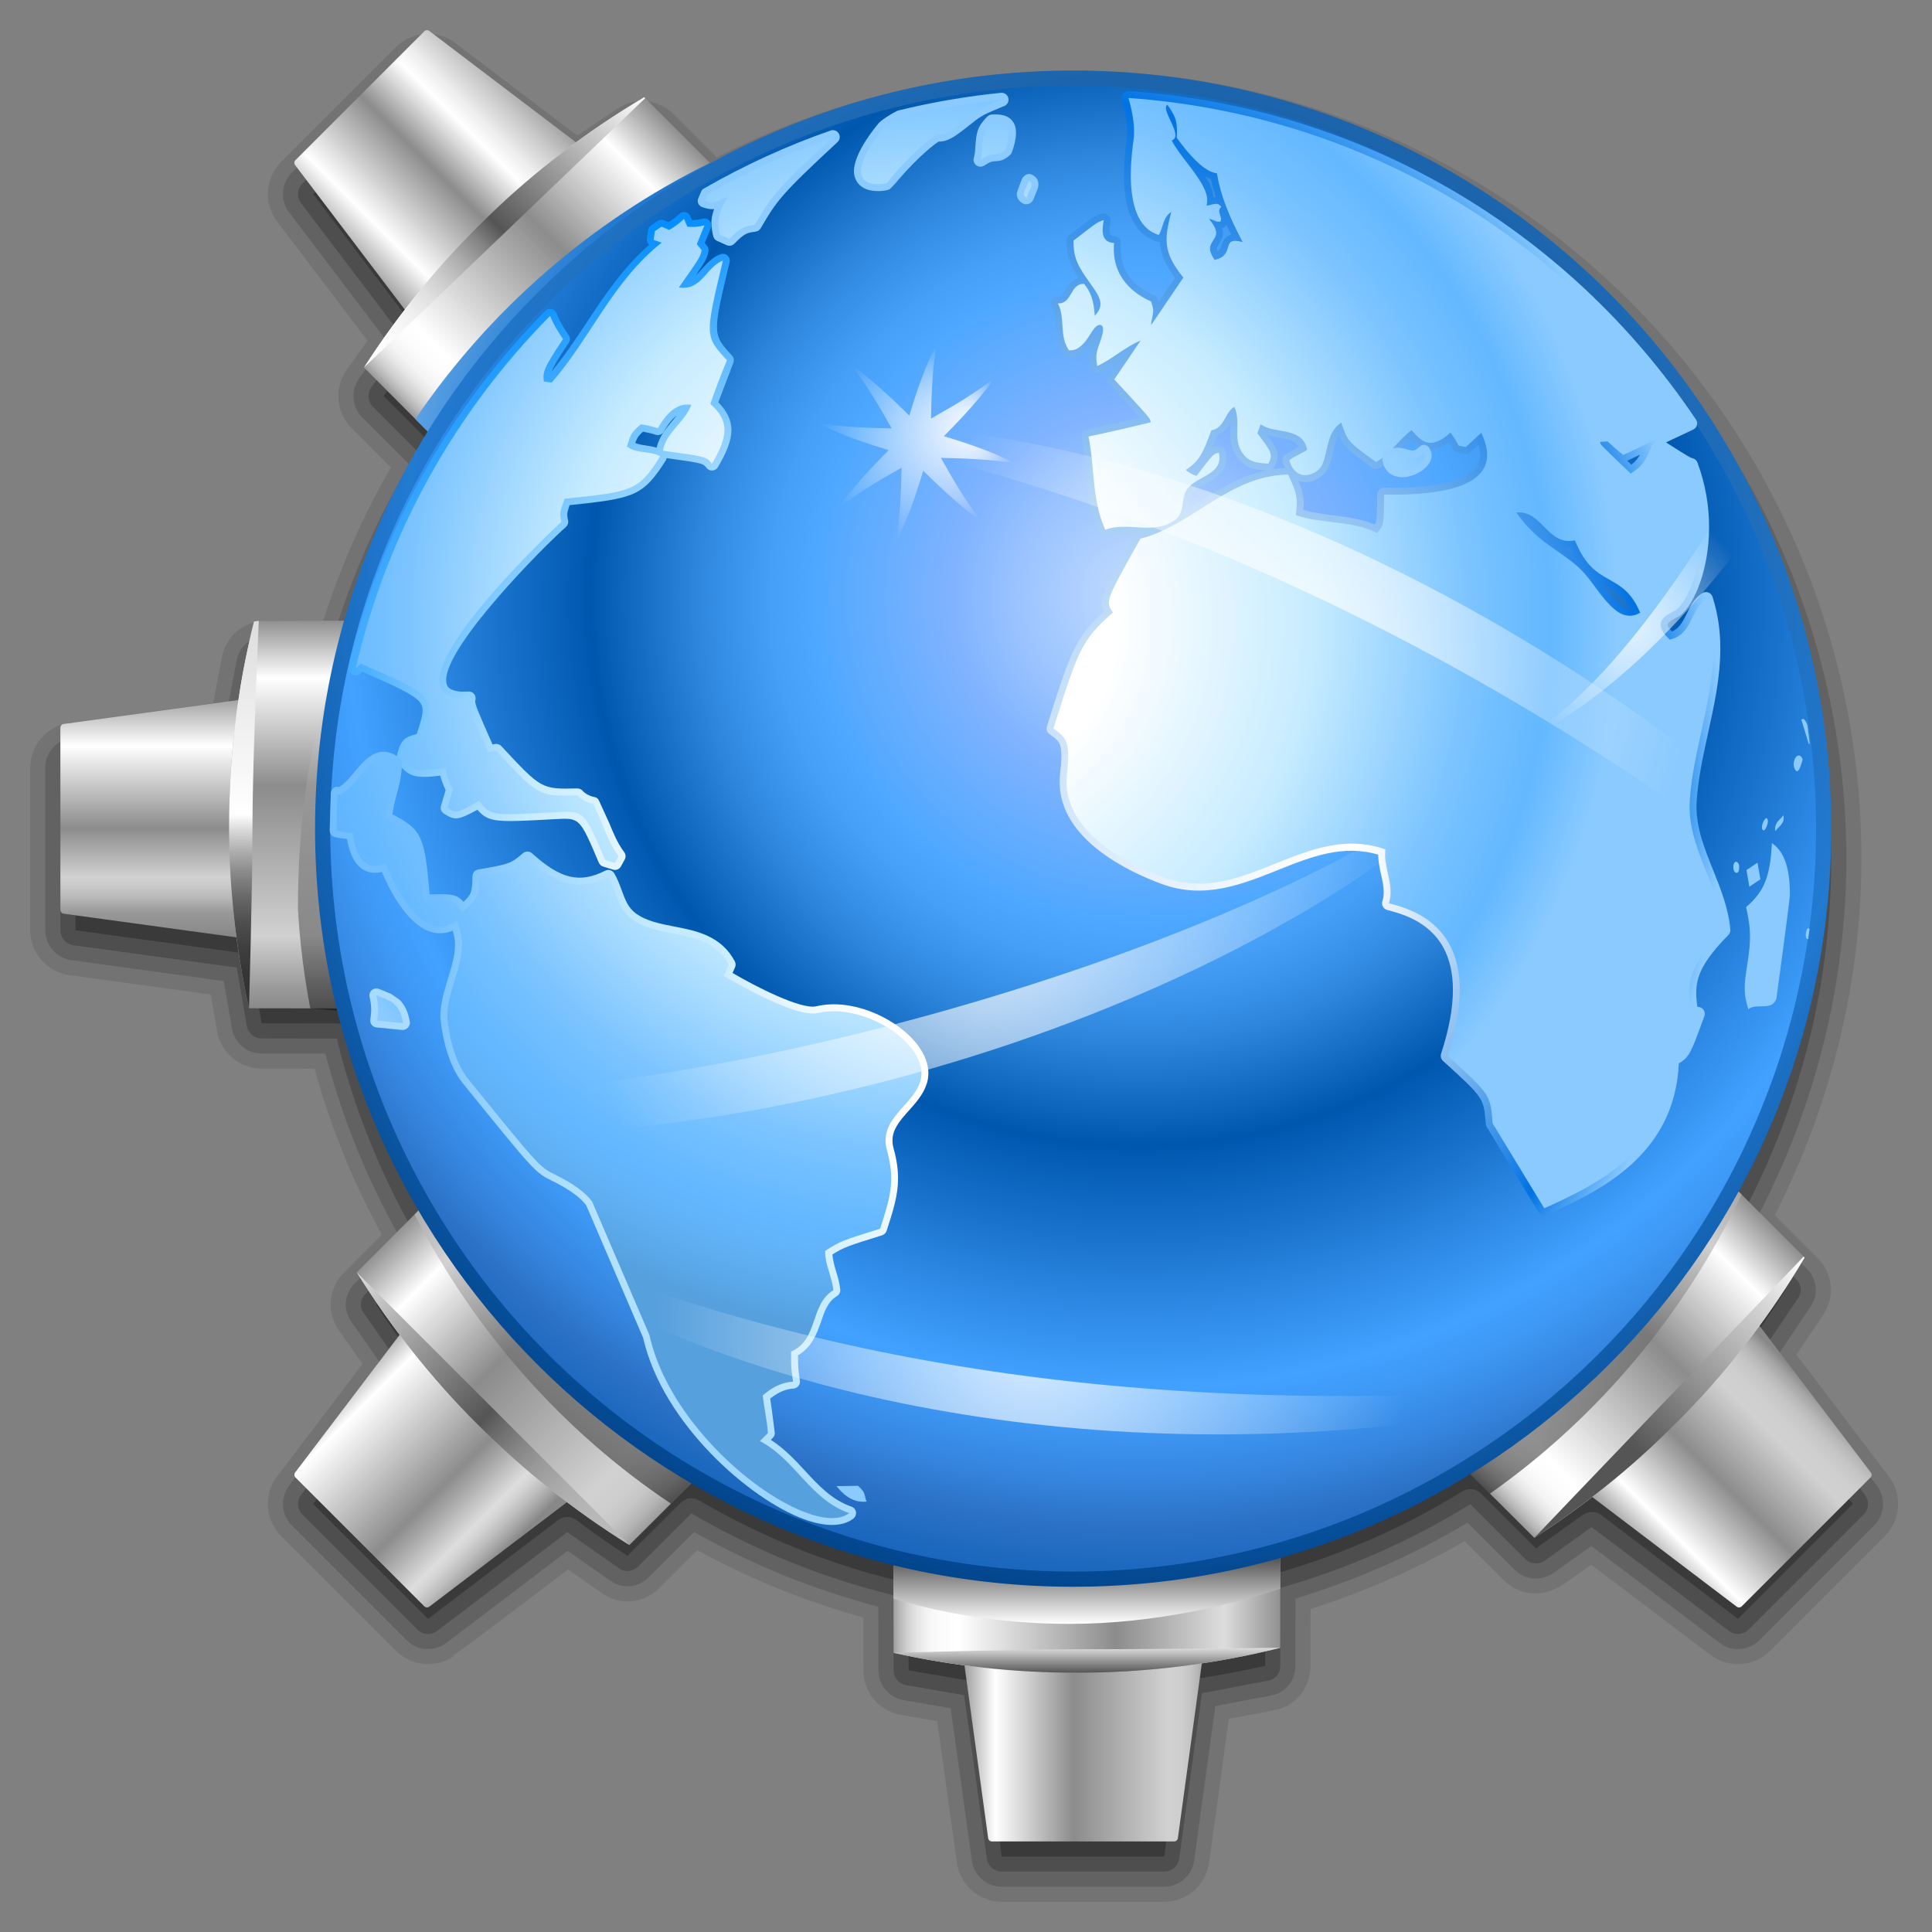 <?xml version="1.0" encoding="UTF-8" standalone="no"?>
<!-- Generator: Adobe Illustrator 12.0.0, SVG Export Plug-In . SVG Version: 6.00 Build 51448)  -->
<svg
   xmlns:dc="http://purl.org/dc/elements/1.1/"
   xmlns:cc="http://web.resource.org/cc/"
   xmlns:rdf="http://www.w3.org/1999/02/22-rdf-syntax-ns#"
   xmlns:svg="http://www.w3.org/2000/svg"
   xmlns="http://www.w3.org/2000/svg"
   xmlns:xlink="http://www.w3.org/1999/xlink"
   xmlns:sodipodi="http://sodipodi.sourceforge.net/DTD/sodipodi-0.dtd"
   xmlns:inkscape="http://www.inkscape.org/namespaces/inkscape"
   version="1.1"
   id="Livello_1"
   width="128"
   height="128"
   viewBox="0 0 128 128"
   overflow="visible"
   enable-background="new 0 0 128 128"
   xml:space="preserve"
   sodipodi:version="0.32"
   inkscape:version="0.44.1"
   sodipodi:docname="konqueror.svg"
   sodipodi:docbase="/Users/david/Progetti/oxygen-dev/studio"><rect x="0" y="0" width="128" height="128" fill="#808080" stroke="none"/><defs
   id="defs7256"><radialGradient
   xlink:href="#XMLID_110_"
   id="radialGradient7645"
   cx="74.611"
   cy="66.035"
   r="7.745"
   fx="77.54"
   fy="73.205"
   gradientTransform="matrix(0.998,-6.72e-2,6.72e-2,0.998,-4.673,4.788)"
   gradientUnits="userSpaceOnUse"
   spreadMethod="pad">
		<stop
   offset="0"
   style="stop-color:#FFFFFF"
   id="stop7647" />
		<stop
   offset="1"
   style="stop-color:#000000"
   id="stop7649" />
	</radialGradient><radialGradient
   inkscape:collect="always"
   xlink:href="#XMLID_72_"
   id="radialGradient5400"
   gradientUnits="userSpaceOnUse"
   gradientTransform="matrix(0.752,0.505,-0.505,0.752,26.771,-15.775)"
   cx="47.582"
   cy="30.584"
   fx="50.021"
   fy="27.667"
   r="5.6" /><radialGradient
   inkscape:collect="always"
   xlink:href="#XMLID_72_"
   id="radialGradient5398"
   gradientUnits="userSpaceOnUse"
   gradientTransform="matrix(0.8,0.426,-0.426,0.8,62.505,-15.231)"
   cx="66.301"
   cy="106.353"
   fx="59.748"
   fy="106.177"
   r="6.555" /><radialGradient
   inkscape:collect="always"
   xlink:href="#XMLID_72_"
   id="radialGradient5396"
   gradientUnits="userSpaceOnUse"
   gradientTransform="matrix(0.904,-6.09e-2,6.09e-2,0.904,1.434,9.403)"
   cx="61.417"
   cy="70.336"
   fx="64.086"
   fy="76.87"
   r="7.058" /><linearGradient
   inkscape:collect="always"
   xlink:href="#XMLID_66_"
   id="linearGradient5394"
   gradientUnits="userSpaceOnUse"
   gradientTransform="matrix(0.906,0,0,0.906,5.438,5.438)"
   x1="90.727"
   y1="42.275"
   x2="109.81"
   y2="42.275" /><radialGradient
   inkscape:collect="always"
   xlink:href="#XMLID_66_"
   id="radialGradient5392"
   gradientUnits="userSpaceOnUse"
   gradientTransform="matrix(1,0,0,0.19,0,75.408)"
   cx="55.237"
   cy="93.081"
   fx="55.237"
   fy="93.081"
   r="36.429" /><radialGradient
   inkscape:collect="always"
   xlink:href="#XMLID_66_"
   id="radialGradient5390"
   gradientUnits="userSpaceOnUse"
   gradientTransform="matrix(1,0,0,0.387,0,39.665)"
   cx="51.922"
   cy="64.665"
   fx="51.922"
   fy="64.665"
   r="37.981" /><radialGradient
   inkscape:collect="always"
   xlink:href="#XMLID_66_"
   id="radialGradient5388"
   gradientUnits="userSpaceOnUse"
   gradientTransform="matrix(0.906,0,0,0.906,5.438,5.438)"
   cx="75.122"
   cy="45.164"
   r="30.476" /><radialGradient
   inkscape:collect="always"
   xlink:href="#XMLID_65_"
   id="radialGradient5386"
   gradientUnits="userSpaceOnUse"
   gradientTransform="matrix(0.864,3.80625e-3,-3.80625e-3,0.864,13.5,-22.533)"
   cx="41.043"
   cy="76.447"
   r="57.299" /><radialGradient
   inkscape:collect="always"
   xlink:href="#XMLID_64_"
   id="radialGradient5384"
   gradientUnits="userSpaceOnUse"
   gradientTransform="matrix(0.864,3.80625e-3,-3.80625e-3,0.864,13.5,-22.533)"
   cx="41.267"
   cy="76.44"
   r="57.117" /><radialGradient
   inkscape:collect="always"
   xlink:href="#XMLID_63_"
   id="radialGradient5382"
   gradientUnits="userSpaceOnUse"
   gradientTransform="matrix(0.864,3.80625e-3,-3.80625e-3,0.864,13.5,-22.533)"
   cx="41.09"
   cy="76.441"
   r="57.261" /><radialGradient
   inkscape:collect="always"
   xlink:href="#XMLID_60_"
   id="radialGradient5380"
   gradientUnits="userSpaceOnUse"
   gradientTransform="matrix(0.864,3.80625e-3,-3.80625e-3,0.864,13.5,-22.533)"
   cx="41.079"
   cy="76.438"
   r="57.272" /><radialGradient
   inkscape:collect="always"
   xlink:href="#XMLID_59_"
   id="radialGradient5378"
   gradientUnits="userSpaceOnUse"
   gradientTransform="matrix(0.864,3.80625e-3,-3.80625e-3,0.864,13.5,-22.533)"
   cx="40.553"
   cy="76.454"
   r="57.654" /><radialGradient
   inkscape:collect="always"
   xlink:href="#XMLID_58_"
   id="radialGradient5376"
   gradientUnits="userSpaceOnUse"
   gradientTransform="matrix(0.864,3.80625e-3,-3.80625e-3,0.864,13.5,-22.533)"
   cx="41.099"
   cy="76.45"
   r="57.253" /><radialGradient
   inkscape:collect="always"
   xlink:href="#XMLID_57_"
   id="radialGradient5374"
   gradientUnits="userSpaceOnUse"
   gradientTransform="matrix(0.864,3.80625e-3,-3.80625e-3,0.864,13.5,-22.533)"
   cx="41.213"
   cy="76.448"
   r="57.159" /><radialGradient
   inkscape:collect="always"
   xlink:href="#XMLID_56_"
   id="radialGradient5372"
   gradientUnits="userSpaceOnUse"
   gradientTransform="matrix(0.864,3.80625e-3,-3.80625e-3,0.864,13.5,-22.533)"
   cx="41.031"
   cy="76.42"
   r="57.328" /><radialGradient
   gradientUnits="userSpaceOnUse"
   gradientTransform="matrix(0.953,4.2e-3,-4.2e-3,0.953,8.897,-30.864)"
   r="57.266"
   cy="76.471"
   cx="41.075"
   id="XMLID_55_">
		<stop
   id="stop3576"
   style="stop-color:#FFFFFF"
   offset="0.248" />
		<stop
   id="stop3578"
   style="stop-color:#C7ECFF"
   offset="0.521" />
		<stop
   id="stop3580"
   style="stop-color:#7AC3FF"
   offset="0.751" />
		<stop
   id="stop3582"
   style="stop-color:#63B8FF"
   offset="0.858" />
		<stop
   id="stop3584"
   style="stop-color:#8ACAFF"
   offset="0.953" />
	</radialGradient><radialGradient
   inkscape:collect="always"
   xlink:href="#XMLID_55_"
   id="radialGradient5370"
   gradientUnits="userSpaceOnUse"
   gradientTransform="matrix(0.864,3.80625e-3,-3.80625e-3,0.864,13.5,-22.533)"
   cx="41.075"
   cy="76.471"
   r="57.266" /><radialGradient
   gradientUnits="userSpaceOnUse"
   gradientTransform="matrix(0.953,4.2e-3,-4.2e-3,0.953,8.897,-30.864)"
   r="57.307"
   cy="76.444"
   cx="41.03"
   id="XMLID_54_">
		<stop
   id="stop3561"
   style="stop-color:#BFD9FF"
   offset="0.521" />
		<stop
   id="stop3563"
   style="stop-color:#80B3FF"
   offset="0.751" />
		<stop
   id="stop3565"
   style="stop-color:#80B3FF"
   offset="0.858" />
		<stop
   id="stop3567"
   style="stop-color:#7AB0FA"
   offset="0.899" />
		<stop
   id="stop3569"
   style="stop-color:#68A8EC"
   offset="0.956" />
		<stop
   id="stop3571"
   style="stop-color:#56A0DE"
   offset="1" />
	</radialGradient><radialGradient
   inkscape:collect="always"
   xlink:href="#XMLID_54_"
   id="radialGradient5368"
   gradientUnits="userSpaceOnUse"
   gradientTransform="matrix(0.864,3.80625e-3,-3.80625e-3,0.864,13.5,-22.533)"
   cx="41.03"
   cy="76.444"
   r="57.307" /><radialGradient
   gradientUnits="userSpaceOnUse"
   gradientTransform="matrix(0.953,0,0,0.953,2.591,2.686)"
   r="46.679"
   cy="76.084"
   cx="52.28"
   id="XMLID_53_">
		<stop
   id="stop3544"
   style="stop-color:#FFFFFF"
   offset="0.248" />
		<stop
   id="stop3546"
   style="stop-color:#C7ECFF"
   offset="0.521" />
		<stop
   id="stop3548"
   style="stop-color:#C3EAFF"
   offset="0.627" />
		<stop
   id="stop3550"
   style="stop-color:#B8E4FF"
   offset="0.729" />
		<stop
   id="stop3552"
   style="stop-color:#A4DAFF"
   offset="0.828" />
		<stop
   id="stop3554"
   style="stop-color:#89CBFF"
   offset="0.926" />
		<stop
   id="stop3556"
   style="stop-color:#70BEFF"
   offset="1" />
	</radialGradient><radialGradient
   inkscape:collect="always"
   xlink:href="#XMLID_53_"
   id="radialGradient5366"
   gradientUnits="userSpaceOnUse"
   gradientTransform="matrix(0.864,0,0,0.864,7.786,7.871)"
   cx="52.28"
   cy="76.084"
   r="46.679" /><radialGradient
   gradientUnits="userSpaceOnUse"
   gradientTransform="matrix(0.953,4.2e-3,-4.2e-3,0.953,8.897,-30.864)"
   r="57.312"
   cy="76.428"
   cx="41.021"
   id="XMLID_52_">
		<stop
   id="stop3531"
   style="stop-color:#FFFFFF"
   offset="0.248" />
		<stop
   id="stop3533"
   style="stop-color:#C7ECFF"
   offset="0.521" />
		<stop
   id="stop3535"
   style="stop-color:#7AC3FF"
   offset="0.751" />
		<stop
   id="stop3537"
   style="stop-color:#63B8FF"
   offset="0.858" />
		<stop
   id="stop3539"
   style="stop-color:#8ACAFF"
   offset="0.953" />
	</radialGradient><radialGradient
   inkscape:collect="always"
   xlink:href="#XMLID_52_"
   id="radialGradient5364"
   gradientUnits="userSpaceOnUse"
   gradientTransform="matrix(0.864,3.80625e-3,-3.80625e-3,0.864,13.5,-22.533)"
   cx="41.021"
   cy="76.428"
   r="57.312" /><radialGradient
   gradientUnits="userSpaceOnUse"
   gradientTransform="matrix(0.953,0,0,0.953,2.591,2.686)"
   r="57.306"
   cy="60.964"
   cx="43.948"
   id="XMLID_51_">
		<stop
   id="stop3522"
   style="stop-color:#FFFFFF"
   offset="0.248" />
		<stop
   id="stop3524"
   style="stop-color:#C7ECFF"
   offset="0.521" />
		<stop
   id="stop3526"
   style="stop-color:#8ACAFF"
   offset="0.953" />
	</radialGradient><radialGradient
   inkscape:collect="always"
   xlink:href="#XMLID_51_"
   id="radialGradient5362"
   gradientUnits="userSpaceOnUse"
   gradientTransform="matrix(0.864,0,0,0.864,7.786,7.871)"
   cx="43.948"
   cy="60.964"
   r="57.306" /><radialGradient
   gradientUnits="userSpaceOnUse"
   gradientTransform="matrix(0.953,4.2e-3,-4.2e-3,0.953,8.897,-30.864)"
   r="57.307"
   cy="76.441"
   cx="41.03"
   id="XMLID_50_">
		<stop
   id="stop3507"
   style="stop-color:#BFD9FF"
   offset="0.521" />
		<stop
   id="stop3509"
   style="stop-color:#80B3FF"
   offset="0.751" />
		<stop
   id="stop3511"
   style="stop-color:#80B3FF"
   offset="0.858" />
		<stop
   id="stop3513"
   style="stop-color:#7AB0FA"
   offset="0.899" />
		<stop
   id="stop3515"
   style="stop-color:#68A8EC"
   offset="0.956" />
		<stop
   id="stop3517"
   style="stop-color:#56A0DE"
   offset="1" />
	</radialGradient><radialGradient
   inkscape:collect="always"
   xlink:href="#XMLID_50_"
   id="radialGradient5360"
   gradientUnits="userSpaceOnUse"
   gradientTransform="matrix(0.864,3.80625e-3,-3.80625e-3,0.864,13.5,-22.533)"
   cx="41.03"
   cy="76.441"
   r="57.307" /><radialGradient
   gradientUnits="userSpaceOnUse"
   gradientTransform="matrix(0.953,0,0,0.953,2.591,2.686)"
   r="57.31"
   cy="60.974"
   cx="43.959"
   id="XMLID_49_">
		<stop
   id="stop3498"
   style="stop-color:#FFFFFF"
   offset="0.248" />
		<stop
   id="stop3500"
   style="stop-color:#C7ECFF"
   offset="0.521" />
		<stop
   id="stop3502"
   style="stop-color:#058EFF"
   offset="0.953" />
	</radialGradient><radialGradient
   inkscape:collect="always"
   xlink:href="#XMLID_49_"
   id="radialGradient5358"
   gradientUnits="userSpaceOnUse"
   gradientTransform="matrix(0.864,0,0,0.864,7.786,7.871)"
   cx="43.959"
   cy="60.974"
   r="57.31" /><radialGradient
   gradientUnits="userSpaceOnUse"
   gradientTransform="matrix(0.948,-9.81e-2,9.81e-2,0.948,-2.01,9.242)"
   r="57.304"
   cy="39.725"
   cx="48.305"
   id="XMLID_48_">
		<stop
   id="stop3485"
   style="stop-color:#FFFFFF"
   offset="0.248" />
		<stop
   id="stop3487"
   style="stop-color:#BFD9FF"
   offset="0.521" />
		<stop
   id="stop3489"
   style="stop-color:#80B3FF"
   offset="0.751" />
		<stop
   id="stop3491"
   style="stop-color:#6193CF"
   offset="0.858" />
		<stop
   id="stop3493"
   style="stop-color:#80B3FF"
   offset="1" />
	</radialGradient><radialGradient
   inkscape:collect="always"
   xlink:href="#XMLID_48_"
   id="radialGradient5356"
   gradientUnits="userSpaceOnUse"
   gradientTransform="matrix(0.859,-8.890313e-2,8.890313e-2,0.859,3.616,13.814)"
   cx="48.305"
   cy="39.725"
   r="57.304" /><radialGradient
   gradientUnits="userSpaceOnUse"
   gradientTransform="matrix(0.953,0,0,0.953,2.591,2.686)"
   fy="60.575"
   fx="80.556"
   r="71.87"
   cy="53.12"
   cx="39.968"
   id="XMLID_47_">
		<stop
   id="stop3466"
   style="stop-color:#FFFFFF"
   offset="0" />
		<stop
   id="stop3468"
   style="stop-color:#F5FAFE"
   offset="0.067" />
		<stop
   id="stop3470"
   style="stop-color:#DBEBFB"
   offset="0.179" />
		<stop
   id="stop3472"
   style="stop-color:#B1D4F6"
   offset="0.322" />
		<stop
   id="stop3474"
   style="stop-color:#77B4F0"
   offset="0.492" />
		<stop
   id="stop3476"
   style="stop-color:#2D8BE8"
   offset="0.68" />
		<stop
   id="stop3478"
   style="stop-color:#0072E3"
   offset="0.787" />
		<stop
   id="stop3480"
   style="stop-color:#8ACAFF"
   offset="0.953" />
	</radialGradient><radialGradient
   inkscape:collect="always"
   xlink:href="#XMLID_47_"
   id="radialGradient5354"
   gradientUnits="userSpaceOnUse"
   gradientTransform="matrix(0.864,0,0,0.864,7.786,7.871)"
   cx="39.968"
   cy="53.12"
   fx="80.556"
   fy="60.575"
   r="71.87" /><radialGradient
   gradientUnits="userSpaceOnUse"
   gradientTransform="matrix(0.953,4.2e-3,-4.2e-3,0.953,8.897,-30.864)"
   r="57.265"
   cy="76.422"
   cx="41.05"
   id="XMLID_46_">
		<stop
   id="stop3453"
   style="stop-color:#FFFFFF"
   offset="0.248" />
		<stop
   id="stop3455"
   style="stop-color:#C7ECFF"
   offset="0.521" />
		<stop
   id="stop3457"
   style="stop-color:#7AC3FF"
   offset="0.751" />
		<stop
   id="stop3459"
   style="stop-color:#63B8FF"
   offset="0.858" />
		<stop
   id="stop3461"
   style="stop-color:#8ACAFF"
   offset="0.953" />
	</radialGradient><radialGradient
   inkscape:collect="always"
   xlink:href="#XMLID_46_"
   id="radialGradient5352"
   gradientUnits="userSpaceOnUse"
   gradientTransform="matrix(0.864,3.80625e-3,-3.80625e-3,0.864,13.5,-22.533)"
   cx="41.05"
   cy="76.422"
   r="57.265" /><radialGradient
   gradientUnits="userSpaceOnUse"
   gradientTransform="matrix(0.953,0,0,0.953,2.591,2.686)"
   r="57.312"
   cy="60.974"
   cx="43.959"
   id="XMLID_45_">
		<stop
   id="stop3444"
   style="stop-color:#FFFFFF"
   offset="0.248" />
		<stop
   id="stop3446"
   style="stop-color:#C7ECFF"
   offset="0.521" />
		<stop
   id="stop3448"
   style="stop-color:#8ACAFF"
   offset="0.953" />
	</radialGradient><radialGradient
   inkscape:collect="always"
   xlink:href="#XMLID_45_"
   id="radialGradient5350"
   gradientUnits="userSpaceOnUse"
   gradientTransform="matrix(0.864,0,0,0.864,7.786,7.871)"
   cx="43.959"
   cy="60.974"
   r="57.312" /><radialGradient
   gradientUnits="userSpaceOnUse"
   gradientTransform="matrix(0.953,4.2e-3,-4.2e-3,0.953,8.897,-30.864)"
   r="57.309"
   cy="76.444"
   cx="41.029"
   id="XMLID_44_">
		<stop
   id="stop3429"
   style="stop-color:#BFD9FF"
   offset="0.521" />
		<stop
   id="stop3431"
   style="stop-color:#80B3FF"
   offset="0.751" />
		<stop
   id="stop3433"
   style="stop-color:#80B3FF"
   offset="0.858" />
		<stop
   id="stop3435"
   style="stop-color:#7AB0FA"
   offset="0.899" />
		<stop
   id="stop3437"
   style="stop-color:#68A8EC"
   offset="0.956" />
		<stop
   id="stop3439"
   style="stop-color:#56A0DE"
   offset="1" />
	</radialGradient><radialGradient
   inkscape:collect="always"
   xlink:href="#XMLID_44_"
   id="radialGradient5348"
   gradientUnits="userSpaceOnUse"
   gradientTransform="matrix(0.864,3.80625e-3,-3.80625e-3,0.864,13.5,-22.533)"
   cx="41.029"
   cy="76.444"
   r="57.309" /><radialGradient
   gradientUnits="userSpaceOnUse"
   gradientTransform="matrix(0.953,0,0,0.953,2.591,2.686)"
   r="57.304"
   cy="60.966"
   cx="43.959"
   id="XMLID_43_">
		<stop
   id="stop3420"
   style="stop-color:#FFFFFF"
   offset="0.248" />
		<stop
   id="stop3422"
   style="stop-color:#C7ECFF"
   offset="0.521" />
		<stop
   id="stop3424"
   style="stop-color:#8ACAFF"
   offset="0.953" />
	</radialGradient><radialGradient
   inkscape:collect="always"
   xlink:href="#XMLID_43_"
   id="radialGradient5346"
   gradientUnits="userSpaceOnUse"
   gradientTransform="matrix(0.864,0,0,0.864,7.786,7.871)"
   cx="43.959"
   cy="60.966"
   r="57.304" /><radialGradient
   gradientUnits="userSpaceOnUse"
   gradientTransform="matrix(0.953,4.2e-3,-4.2e-3,0.953,8.897,-30.864)"
   r="57.305"
   cy="76.441"
   cx="41.03"
   id="XMLID_42_">
		<stop
   id="stop3407"
   style="stop-color:#FFFFFF"
   offset="0.248" />
		<stop
   id="stop3409"
   style="stop-color:#C7ECFF"
   offset="0.521" />
		<stop
   id="stop3411"
   style="stop-color:#7AC3FF"
   offset="0.751" />
		<stop
   id="stop3413"
   style="stop-color:#63B8FF"
   offset="0.858" />
		<stop
   id="stop3415"
   style="stop-color:#8ACAFF"
   offset="0.953" />
	</radialGradient><radialGradient
   inkscape:collect="always"
   xlink:href="#XMLID_42_"
   id="radialGradient5344"
   gradientUnits="userSpaceOnUse"
   gradientTransform="matrix(0.864,3.80625e-3,-3.80625e-3,0.864,13.5,-22.533)"
   cx="41.03"
   cy="76.441"
   r="57.305" /><radialGradient
   gradientUnits="userSpaceOnUse"
   gradientTransform="matrix(0.953,0,0,0.953,2.591,2.686)"
   r="57.313"
   cy="60.974"
   cx="43.961"
   id="XMLID_41_">
		<stop
   id="stop3398"
   style="stop-color:#FFFFFF"
   offset="0.248" />
		<stop
   id="stop3400"
   style="stop-color:#C7ECFF"
   offset="0.521" />
		<stop
   id="stop3402"
   style="stop-color:#8ACAFF"
   offset="0.953" />
	</radialGradient><radialGradient
   inkscape:collect="always"
   xlink:href="#XMLID_41_"
   id="radialGradient5342"
   gradientUnits="userSpaceOnUse"
   gradientTransform="matrix(0.864,0,0,0.864,7.786,7.871)"
   cx="43.961"
   cy="60.974"
   r="57.313" /><radialGradient
   gradientUnits="userSpaceOnUse"
   gradientTransform="matrix(0.953,4.2e-3,-4.2e-3,0.953,8.897,-30.864)"
   r="57.305"
   cy="76.441"
   cx="41.03"
   id="XMLID_40_">
		<stop
   id="stop3383"
   style="stop-color:#BFD9FF"
   offset="0.521" />
		<stop
   id="stop3385"
   style="stop-color:#80B3FF"
   offset="0.751" />
		<stop
   id="stop3387"
   style="stop-color:#80B3FF"
   offset="0.858" />
		<stop
   id="stop3389"
   style="stop-color:#7AB0FA"
   offset="0.899" />
		<stop
   id="stop3391"
   style="stop-color:#68A8EC"
   offset="0.956" />
		<stop
   id="stop3393"
   style="stop-color:#56A0DE"
   offset="1" />
	</radialGradient><radialGradient
   inkscape:collect="always"
   xlink:href="#XMLID_40_"
   id="radialGradient5340"
   gradientUnits="userSpaceOnUse"
   gradientTransform="matrix(0.864,3.80625e-3,-3.80625e-3,0.864,13.5,-22.533)"
   cx="41.03"
   cy="76.441"
   r="57.305" /><radialGradient
   gradientUnits="userSpaceOnUse"
   gradientTransform="matrix(0.953,0,0,0.953,2.591,2.686)"
   r="57.311"
   cy="60.974"
   cx="43.959"
   id="XMLID_39_">
		<stop
   id="stop3374"
   style="stop-color:#FFFFFF"
   offset="0.248" />
		<stop
   id="stop3376"
   style="stop-color:#C7ECFF"
   offset="0.521" />
		<stop
   id="stop3378"
   style="stop-color:#8ACAFF"
   offset="0.953" />
	</radialGradient><radialGradient
   inkscape:collect="always"
   xlink:href="#XMLID_39_"
   id="radialGradient5338"
   gradientUnits="userSpaceOnUse"
   gradientTransform="matrix(0.864,0,0,0.864,7.786,7.871)"
   cx="43.959"
   cy="60.974"
   r="57.311" /><radialGradient
   gradientUnits="userSpaceOnUse"
   gradientTransform="matrix(0.953,0,0,0.953,2.591,2.686)"
   r="84.581"
   cy="39.421"
   cx="63.449"
   id="XMLID_38_">
		<stop
   id="stop3341"
   style="stop-color:#BFD9FF"
   offset="0" />
		<stop
   id="stop3343"
   style="stop-color:#B4D1FA"
   offset="0.057" />
		<stop
   id="stop3345"
   style="stop-color:#98BCEB"
   offset="0.156" />
		<stop
   id="stop3347"
   style="stop-color:#6A9AD4"
   offset="0.284" />
		<stop
   id="stop3349"
   style="stop-color:#6193CF"
   offset="0.308" />
		<stop
   id="stop3351"
   style="stop-color:#588DCC"
   offset="0.344" />
		<stop
   id="stop3353"
   style="stop-color:#407EC4"
   offset="0.405" />
		<stop
   id="stop3355"
   style="stop-color:#1866B6"
   offset="0.48" />
		<stop
   id="stop3357"
   style="stop-color:#0057AE"
   offset="0.521" />
		<stop
   id="stop3359"
   style="stop-color:#80B3FF"
   offset="0.751" />
		<stop
   id="stop3361"
   style="stop-color:#77ACF9"
   offset="0.776" />
		<stop
   id="stop3363"
   style="stop-color:#5F99E9"
   offset="0.817" />
		<stop
   id="stop3365"
   style="stop-color:#377BCF"
   offset="0.869" />
		<stop
   id="stop3367"
   style="stop-color:#2C72C7"
   offset="0.882" />
		<stop
   id="stop3369"
   style="stop-color:#0057AE"
   offset="1" />
	</radialGradient><radialGradient
   inkscape:collect="always"
   xlink:href="#XMLID_38_"
   id="radialGradient5336"
   gradientUnits="userSpaceOnUse"
   gradientTransform="matrix(0.953,0,0,0.953,2.591,2.686)"
   cx="63.449"
   cy="39.421"
   r="84.581" /><radialGradient
   gradientUnits="userSpaceOnUse"
   r="84.581"
   cy="39.059"
   cx="63.793"
   id="XMLID_37_">
		<stop
   id="stop3332"
   style="stop-color:#103961"
   offset="0" />
		<stop
   id="stop3334"
   style="stop-color:#227AD1"
   offset="0.675" />
		<stop
   id="stop3336"
   style="stop-color:#00438A"
   offset="0.929" />
	</radialGradient><radialGradient
   inkscape:collect="always"
   xlink:href="#XMLID_37_"
   id="radialGradient5334"
   gradientUnits="userSpaceOnUse"
   gradientTransform="matrix(0.906,0,0,0.906,5.438,5.438)"
   cx="63.793"
   cy="39.059"
   r="84.581" /><radialGradient
   inkscape:collect="always"
   xlink:href="#XMLID_104_"
   id="radialGradient7601"
   gradientUnits="userSpaceOnUse"
   cx="85.926"
   cy="43.786"
   r="26.391" /><radialGradient
   inkscape:collect="always"
   xlink:href="#XMLID_105_"
   id="radialGradient7603"
   gradientUnits="userSpaceOnUse"
   cx="65.291"
   cy="61.27"
   r="27.514" /><radialGradient
   inkscape:collect="always"
   xlink:href="#XMLID_106_"
   id="radialGradient7605"
   gradientUnits="userSpaceOnUse"
   cx="68.459"
   cy="88.423"
   r="25.054" /><radialGradient
   inkscape:collect="always"
   xlink:href="#XMLID_107_"
   id="radialGradient7607"
   gradientUnits="userSpaceOnUse"
   cx="107.701"
   cy="41.284"
   r="8.389" />
	<radialGradient
   gradientUnits="userSpaceOnUse"
   r="26.391"
   cy="43.786"
   cx="85.926"
   id="XMLID_104_">
		<stop
   id="stop7200"
   style="stop-color:#FFFFFF"
   offset="0" />
		<stop
   id="stop7202"
   style="stop-color:white;stop-opacity:0;"
   offset="1" />
	</radialGradient>
	
	<radialGradient
   gradientUnits="userSpaceOnUse"
   r="27.514"
   cy="61.27"
   cx="65.291"
   id="XMLID_105_">
		<stop
   id="stop7207"
   style="stop-color:#FFFFFF"
   offset="0" />
		<stop
   id="stop7209"
   style="stop-color:#000000"
   offset="1" />
	</radialGradient>
	
	<radialGradient
   gradientUnits="userSpaceOnUse"
   r="25.054"
   cy="88.423"
   cx="68.459"
   id="XMLID_106_">
		<stop
   id="stop7214"
   style="stop-color:#FFFFFF"
   offset="0" />
		<stop
   id="stop7216"
   style="stop-color:#000000"
   offset="1" />
	</radialGradient>
	
	<radialGradient
   gradientUnits="userSpaceOnUse"
   r="8.389"
   cy="41.284"
   cx="107.701"
   id="XMLID_107_">
		<stop
   id="stop7221"
   style="stop-color:#FFFFFF"
   offset="0" />
		<stop
   id="stop7223"
   style="stop-color:#000000"
   offset="1" />
	</radialGradient>
	
<radialGradient
   inkscape:collect="always"
   xlink:href="#XMLID_104_"
   id="radialGradient7622"
   gradientUnits="userSpaceOnUse"
   cx="107.701"
   cy="41.284"
   r="8.389" /><radialGradient
   inkscape:collect="always"
   xlink:href="#XMLID_104_"
   id="radialGradient7625"
   gradientUnits="userSpaceOnUse"
   cx="68.459"
   cy="88.423"
   r="25.054" /><radialGradient
   inkscape:collect="always"
   xlink:href="#XMLID_104_"
   id="radialGradient7628"
   gradientUnits="userSpaceOnUse"
   cx="65.291"
   cy="61.27"
   r="27.514" /><radialGradient
   inkscape:collect="always"
   xlink:href="#XMLID_104_"
   id="radialGradient7631"
   gradientUnits="userSpaceOnUse"
   cx="85.926"
   cy="43.786"
   r="26.391" />
	
		<radialGradient
   gradientUnits="userSpaceOnUse"
   gradientTransform="matrix(0.83,0.557,-0.557,0.83,26.789,-26.072)"
   fy="23.703"
   fx="61.91"
   r="6.556"
   cy="27.118"
   cx="59.055"
   id="XMLID_110_">
		<stop
   id="stop7248"
   style="stop-color:#FFFFFF"
   offset="0" />
		<stop
   id="stop7250"
   style="stop-color:white;stop-opacity:0;"
   offset="1" />
	</radialGradient>
	

	
		<radialGradient
   gradientUnits="userSpaceOnUse"
   gradientTransform="matrix(0.998,-6.72e-2,6.72e-2,0.998,-4.673,4.788)"
   fy="73.205"
   fx="77.54"
   r="7.745"
   cy="66.035"
   cx="74.611"
   id="XMLID_108_"
   xlink:href="#XMLID_110_">
		<stop
   id="stop7230"
   style="stop-color:#FFFFFF"
   offset="0" />
		<stop
   id="stop7232"
   style="stop-color:#000000"
   offset="1" />
	</radialGradient>
	

	
		<radialGradient
   gradientUnits="userSpaceOnUse"
   gradientTransform="matrix(0.882,0.471,-0.471,0.882,65.559,-25.16)"
   fy="96.213"
   fx="65.172"
   r="5.676"
   cy="96.365"
   cx="70.846"
   id="XMLID_109_">
		<stop
   id="stop7239"
   style="stop-color:#FFFFFF"
   offset="0" />
		<stop
   id="stop7241"
   style="stop-color:#000000"
   offset="1" />
	</radialGradient>
	
<radialGradient
   inkscape:collect="always"
   xlink:href="#XMLID_110_"
   id="radialGradient7654"
   gradientUnits="userSpaceOnUse"
   gradientTransform="matrix(0.998,-6.72e-2,6.72e-2,0.998,-4.673,4.788)"
   cx="74.611"
   cy="66.035"
   fx="77.54"
   fy="73.205"
   r="7.745" /><radialGradient
   inkscape:collect="always"
   xlink:href="#XMLID_110_"
   id="radialGradient7658"
   gradientUnits="userSpaceOnUse"
   gradientTransform="matrix(0.882,0.471,-0.471,0.882,65.559,-25.16)"
   cx="70.846"
   cy="96.365"
   fx="65.172"
   fy="96.213"
   r="5.676" /></defs><sodipodi:namedview
   inkscape:window-height="577"
   inkscape:window-width="823"
   inkscape:pageshadow="2"
   inkscape:pageopacity="0.0"
   guidetolerance="10.0"
   gridtolerance="10.0"
   objecttolerance="10.0"
   borderopacity="1.0"
   bordercolor="#666666"
   pagecolor="#ffffff"
   id="base"
   inkscape:zoom="2.953125"
   inkscape:cx="64"
   inkscape:cy="64"
   inkscape:window-x="416"
   inkscape:window-y="491"
   inkscape:current-layer="Livello_1" />
<g
   id="g6507">
	<path
   opacity="0.1"
   d="M26.236,3.122L26.236,3.122l-7.613,7.612c-0.565,0.565-0.876,1.319-0.876,2.124   c0,0.652,0.216,1.295,0.607,1.811c0.001,0.001,5.253,6.922,5.996,7.901c-0.498,0.697-1.375,1.927-1.375,1.927   c-0.366,0.515-0.56,1.118-0.56,1.744c0,0.799,0.312,1.551,0.878,2.118c0,0,1.883,1.889,2.6,2.607   c-1.849,3.215-3.352,6.623-4.478,10.163c-0.99,0.001-3.78,0.006-3.78,0.006c-1.46,0.003-2.666,0.991-2.933,2.403   c0,0-0.373,1.965-0.579,3.051c-1.234,0.169-9.531,1.306-9.531,1.306C3.115,48.097,2,49.375,2,50.866v10.767   c0,1.491,1.114,2.769,2.592,2.972c0.001,0.001,7.12,0.977,9.372,1.285c0.147,0.856,0.417,2.42,0.417,2.42   c0.248,1.439,1.488,2.487,2.951,2.49c0.011,0,2.303,0.004,3.504,0.006c1.058,3.816,2.552,7.506,4.458,11   c-0.693,0.695-2.497,2.504-2.497,2.504c-0.574,0.575-0.89,1.328-0.89,2.119c0,0.603,0.185,1.186,0.535,1.688   c0.004,0.005,0.993,1.417,1.576,2.249c-0.759,1-5.663,7.462-5.663,7.462c-0.398,0.524-0.608,1.15-0.608,1.812   c0,0.805,0.312,1.559,0.877,2.124l7.613,7.612c1.055,1.054,2.745,1.17,3.933,0.27c-0.07,0.053-0.162,0.049-0.242,0.081   c0.538-0.309,2.104-1.493,7.706-5.745c0.746,0.521,2.249,1.573,2.249,1.573c1.194,0.838,2.761,0.693,3.809-0.354   c0,0,1.808-1.802,2.503-2.495c3.49,1.905,7.181,3.4,11.001,4.459c0.001,0.99,0.004,3.501,0.004,3.501   c0.001,1.465,1.05,2.707,2.492,2.953c0,0,1.547,0.268,2.399,0.414c0.172,1.236,1.306,9.374,1.306,9.374   c0.201,1.478,1.479,2.593,2.972,2.593h10.766c1.491,0,2.769-1.114,2.972-2.591c0.001-0.003,1.143-8.334,1.307-9.532   c0.928-0.175,3.005-0.568,3.005-0.568c1.416-0.266,2.405-1.474,2.405-2.938c0,0,0.002-2.521,0.003-3.771   c3.555-1.126,6.979-2.634,10.208-4.492c0.718,0.716,2.608,2.601,2.608,2.601c0.971,0.968,2.439,1.12,3.604,0.446   c0.041-0.017,0.093-0.041,0.147-0.073c0.034-0.022,0.074-0.029,0.107-0.054c-0.014,0.01-0.032,0.006-0.047,0.015   c0.163-0.101,0.378-0.251,0.773-0.533c0,0,0.658-0.47,1.188-0.847c1.007,0.762,7.917,5.984,7.917,5.984   c1.19,0.901,2.881,0.785,3.935-0.27l7.612-7.614c0.565-0.563,0.877-1.318,0.877-2.123c0-0.662-0.211-1.289-0.61-1.814   c0,0-4.683-6.17-6.13-8.076c0.533-0.792,1.782-2.646,1.782-2.646c0.33-0.487,0.505-1.056,0.505-1.641   c0-0.794-0.317-1.548-0.893-2.123c0,0-1.91-1.91-2.829-2.83c3.735-7.329,5.743-15.464,5.743-23.607   c0-28.797-23.429-52.226-52.226-52.226c-8.142,0-16.278,2.008-23.609,5.744c-0.709-0.709-2.829-2.829-2.829-2.829   c-1.029-1.029-2.577-1.188-3.765-0.388c0,0-1.853,1.249-2.645,1.783c-0.995-0.755-8.08-6.132-8.08-6.132   C28.982,1.951,27.291,2.066,26.236,3.122z"
   id="path6509" />
	<path
   opacity="0.15"
   d="M26.943,3.829L26.943,3.829l-7.613,7.613c-0.386,0.386-0.583,0.9-0.583,1.417   c0,0.424,0.133,0.85,0.404,1.207c0,0,4.933,6.5,6.441,8.487c-0.566,0.793-1.803,2.526-1.803,2.526   c-0.25,0.352-0.374,0.759-0.374,1.163c0,0.514,0.198,1.023,0.585,1.411c0,0,2.353,2.359,3.114,3.123   c-2.121,3.56-3.801,7.367-5.004,11.352c-1.047,0.001-4.473,0.008-4.473,0.008c-0.973,0.002-1.776,0.655-1.953,1.589   c0,0-0.522,2.756-0.712,3.758c-1.246,0.171-10.244,1.404-10.244,1.404C3.743,49.02,3,49.872,3,50.866v10.767   c0,0.995,0.743,1.846,1.729,1.982c0,0,7.696,1.055,10.097,1.384c0.166,0.966,0.541,3.142,0.541,3.142   c0.165,0.96,0.993,1.658,1.967,1.66c0,0,2.833,0.005,4.222,0.007c1.109,4.256,2.769,8.353,4.945,12.204   c-0.759,0.761-2.996,3.005-2.996,3.005c-0.396,0.396-0.598,0.904-0.598,1.413c0,0.387,0.117,0.774,0.355,1.116   c0,0,1.304,1.86,1.993,2.845c-0.767,1.011-6.104,8.043-6.104,8.043c-0.271,0.357-0.404,0.782-0.404,1.207   c0,0.516,0.197,1.03,0.583,1.416l7.613,7.613c0.703,0.702,1.83,0.78,2.622,0.18c0.001,0,6.128-4.65,8.044-6.104   c0.816,0.571,2.846,1.991,2.846,1.991c0.791,0.555,1.831,0.455,2.529-0.242c0,0,2.022-2.017,3.004-2.995   c3.848,2.175,7.945,3.835,12.206,4.946c0.001,1.086,0.005,4.22,0.005,4.22c0.001,0.977,0.699,1.805,1.661,1.969   c0,0,2.181,0.376,3.12,0.538c0.254,1.736,0.935,6.658,1.407,10.1c0.134,0.985,0.986,1.729,1.981,1.729h10.766   c0.994,0,1.846-0.742,1.981-1.728c0-0.001,1.075-7.839,1.404-10.244c0.998-0.188,3.712-0.702,3.712-0.702   c0.937-0.176,1.591-0.98,1.591-1.956c0,0,0.002-3.067,0.003-4.466c3.998-1.202,7.822-2.887,11.399-5.019   c0.758,0.755,3.123,3.114,3.123,3.114c0.693,0.691,1.775,0.781,2.573,0.213c0.001,0,1.614-1.152,2.511-1.791   c1.451,1.081,5.605,4.227,8.505,6.428c0.793,0.601,1.921,0.523,2.623-0.18l7.612-7.614c0.387-0.386,0.584-0.899,0.584-1.416   c0-0.425-0.134-0.851-0.406-1.209c0,0-5.055-6.659-6.563-8.647c0.571-0.848,2.183-3.239,2.183-3.239   c0.225-0.332,0.334-0.707,0.334-1.082c0-0.511-0.204-1.021-0.6-1.416c0,0-2.295-2.296-3.317-3.317   c3.862-7.314,5.938-15.524,5.938-23.827c0-28.246-22.979-51.226-51.226-51.226c-8.303,0-16.513,2.077-23.828,5.938   c-0.749-0.749-3.317-3.316-3.317-3.316c-0.686-0.686-1.713-0.795-2.499-0.266c0,0-2.163,1.458-3.238,2.183   c-1-0.758-8.65-6.565-8.65-6.565C28.774,3.048,27.646,3.125,26.943,3.829z"
   id="path6511" />
	<path
   opacity="0.2"
   d="M27.65,4.536l-7.613,7.613c-0.354,0.354-0.392,0.914-0.09,1.312l6.886,9.073   c-0.022,0.03-2.231,3.125-2.231,3.125c-0.283,0.397-0.239,0.941,0.106,1.287l3.631,3.642c-2.405,3.894-4.266,8.112-5.53,12.538   c-0.001,0-5.17,0.009-5.17,0.009c-0.48,0.001-0.883,0.303-0.972,0.775l-0.846,4.465L4.864,49.875C4.369,49.943,4,50.366,4,50.866   v10.767c0,0.5,0.369,0.923,0.864,0.991l10.822,1.483c0.006,0.037,0.665,3.863,0.665,3.863c0.083,0.479,0.498,0.829,0.984,0.83   l4.976,0.008c1.145,4.689,2.969,9.192,5.421,13.384l-3.52,3.53c-0.342,0.344-0.409,0.853-0.131,1.25l2.411,3.441l-6.545,8.624   c-0.302,0.398-0.264,0.958,0.09,1.312l7.613,7.613c0.354,0.354,0.913,0.392,1.312,0.09l8.624-6.545l3.443,2.409   c0.397,0.278,0.906,0.212,1.25-0.131l3.53-3.519c4.188,2.451,8.691,4.275,13.386,5.422l0.006,4.975c0,0.486,0.351,0.902,0.83,0.984   l3.828,0.659c0.038,0.006,1.521,10.828,1.521,10.828c0.067,0.495,0.49,0.864,0.99,0.864h10.766c0.5,0,0.923-0.369,0.991-0.864   l1.502-10.956l4.419-0.836c0.473-0.089,0.776-0.493,0.776-0.974l0.004-5.166c4.438-1.262,8.672-3.127,12.586-5.544   c0.001,0,3.642,3.632,3.642,3.632c0.346,0.345,0.89,0.39,1.287,0.106l3.098-2.21c0.029-0.022,9.103,6.864,9.103,6.864   c0.398,0.302,0.958,0.264,1.312-0.09l7.612-7.614c0.354-0.354,0.392-0.914,0.089-1.312l-6.997-9.22l2.583-3.832   c0.268-0.396,0.195-0.894-0.144-1.232l-3.812-3.812c4.017-7.335,6.14-15.647,6.14-24.04c0-27.694-22.531-50.226-50.226-50.226   c-8.392,0-16.705,2.123-24.041,6.14l-3.811-3.811c-0.338-0.338-0.836-0.411-1.232-0.144l-3.832,2.583l-9.22-6.999   C28.564,4.144,28.004,4.182,27.65,4.536z"
   id="path6513" />
	<path
   opacity="0.25"
   d="M20.744,12.856c1.503,1.981,6.886,9.073,6.886,9.073c0.13,0.171,0.192,0.381,0.192,0.593   c0,0.219-0.067,0.44-0.197,0.622c0,0-1.575,2.208-2.209,3.096c0.858,0.861,3.631,3.642,3.631,3.642   c0.192,0.193,0.292,0.449,0.292,0.707c0,0.181-0.049,0.363-0.149,0.525c-2.357,3.816-4.181,7.95-5.42,12.287   c-0.123,0.429-0.515,0.724-0.96,0.725c0,0-4.387,0.008-5.169,0.009c-0.309,1.337-0.587,2.763-0.832,4.388   c-0.066,0.439-0.413,0.782-0.853,0.842c0,0-9.803,1.343-10.957,1.501c0,1.102,0,9.665,0,10.767   c2.398,0.329,10.822,1.483,10.822,1.483c0.432,0.06,0.782,0.429,0.855,0.858c0,0,0.473,2.747,0.659,3.826   c1.23,0.002,4.976,0.008,4.976,0.008c0.46,0.001,0.861,0.315,0.97,0.763c1.122,4.598,2.91,9.01,5.312,13.116   c0.092,0.157,0.137,0.331,0.137,0.505c0,0.258-0.1,0.514-0.292,0.706c0,0-2.67,2.678-3.52,3.53c0.692,1.068,1.457,2.173,2.37,3.383   c0.134,0.179,0.202,0.391,0.202,0.603c0,0.213-0.068,0.426-0.204,0.604c0,0-5.843,7.698-6.544,8.624   c1.476,1.476,6.138,6.138,7.613,7.613c1.919-1.456,8.624-6.545,8.624-6.545c0.356-0.271,0.849-0.271,1.207-0.002   c1.217,0.918,2.321,1.681,3.384,2.369c0.852-0.849,3.53-3.519,3.53-3.519c0.322-0.321,0.819-0.385,1.211-0.155   c4.105,2.403,8.518,4.19,13.118,5.313c0.447,0.109,0.762,0.51,0.763,0.971c0,0,0.005,3.745,0.006,4.975   c1.08,0.187,3.827,0.659,3.827,0.659c0.43,0.074,0.8,0.424,0.859,0.855c0,0,1.325,9.67,1.483,10.822c1.102,0,9.664,0,10.766,0   c0.332-2.422,1.502-10.956,1.502-10.956c0.061-0.439,0.403-0.787,0.843-0.854c1.605-0.241,3.018-0.517,4.344-0.821   c0.001-1.203,0.004-5.166,0.004-5.166c0-0.446,0.297-0.839,0.727-0.961c4.351-1.237,8.5-3.065,12.334-5.433   c0.395-0.243,0.904-0.184,1.232,0.143c0,0,2.782,2.775,3.641,3.632c0.889-0.634,3.098-2.21,3.098-2.21   c0.356-0.255,0.866-0.27,1.215-0.005c0,0,8.143,6.181,9.073,6.887c1.471-1.471,6.137-6.139,7.612-7.614   c-0.707-0.931-6.998-9.22-6.998-9.22c-0.135-0.179-0.203-0.392-0.203-0.604c0-0.208,0.064-0.415,0.193-0.592   c0.974-1.326,1.794-2.559,2.539-3.766c-0.781-0.781-3.812-3.812-3.812-3.812c-0.192-0.192-0.293-0.448-0.293-0.707   c0-0.164,0.04-0.329,0.123-0.48c3.937-7.188,6.017-15.335,6.017-23.56c0-27.143-22.082-49.226-49.226-49.226   c-8.225,0-16.372,2.081-23.561,6.017c-0.39,0.213-0.874,0.144-1.188-0.17c0,0-3.029-3.029-3.811-3.811   c-1.207,0.746-2.44,1.566-3.766,2.539c-0.357,0.262-0.844,0.258-1.197-0.01c0,0-8.288-6.291-9.22-6.999   C27.578,6.022,21.523,12.077,20.744,12.856z"
   id="path6515" />
</g>
<linearGradient
   id="XMLID_56_"
   gradientUnits="userSpaceOnUse"
   x1="104.613"
   y1="75.115"
   x2="92.733"
   y2="86.995">
	<stop
   offset="0.059"
   style="stop-color:#888888"
   id="stop6518" />
	<stop
   offset="0.093"
   style="stop-color:#A2A2A2"
   id="stop6520" />
	<stop
   offset="0.131"
   style="stop-color:#B7B7B7"
   id="stop6522" />
	<stop
   offset="0.173"
   style="stop-color:#C6C6C6"
   id="stop6524" />
	<stop
   offset="0.223"
   style="stop-color:#CECECE"
   id="stop6526" />
	<stop
   offset="0.3"
   style="stop-color:#D1D1D1"
   id="stop6528" />
	<stop
   offset="0.574"
   style="stop-color:#8C8C8C"
   id="stop6530" />
	<stop
   offset="0.852"
   style="stop-color:#FFFFFF"
   id="stop6532" />
	<stop
   offset="1"
   style="stop-color:#8F8F8F"
   id="stop6534" />
</linearGradient>
<path
   fill="url(#XMLID_56_)"
   d="M72.183,66.677l29.974,29.975c0.025,0.022,12.904,9.796,12.904,9.796  c0.1,0.076,0.24,0.066,0.33-0.022l8.535-8.537c0.09-0.089,0.1-0.229,0.023-0.33l-9.773-12.877  c-0.023-0.026-30.607-30.609-30.607-30.609L72.183,66.677z"
   id="path6536" />
<linearGradient
   id="XMLID_57_"
   gradientUnits="userSpaceOnUse"
   x1="67.078"
   y1="70.566"
   x2="55.058"
   y2="58.546">
	<stop
   offset="0.059"
   style="stop-color:#888888"
   id="stop6539" />
	<stop
   offset="0.088"
   style="stop-color:#9E9E9E"
   id="stop6541" />
	<stop
   offset="0.141"
   style="stop-color:#C0C0C0"
   id="stop6543" />
	<stop
   offset="0.184"
   style="stop-color:#D5D5D5"
   id="stop6545" />
	<stop
   offset="0.213"
   style="stop-color:#DDDDDD"
   id="stop6547" />
	<stop
   offset="0.408"
   style="stop-color:#8C8C8C"
   id="stop6549" />
	<stop
   offset="0.852"
   style="stop-color:#FFFFFF"
   id="stop6551" />
	<stop
   offset="1"
   style="stop-color:#8F8F8F"
   id="stop6553" />
</linearGradient>
<path
   fill="url(#XMLID_57_)"
   d="M29.349,84.655c-0.008,0.008-0.016,0.017-0.022,0.025l-9.773,12.877  c-0.076,0.101-0.066,0.241,0.022,0.33l8.537,8.537c0.089,0.089,0.229,0.099,0.33,0.022l12.877-9.773  c0.025-0.022,63.171-63.167,63.171-63.167L92.848,21.511L29.349,84.655z"
   id="path6555" />
<linearGradient
   id="XMLID_58_"
   gradientUnits="userSpaceOnUse"
   x1="55.895"
   y1="26.398"
   x2="43.967"
   y2="38.326">
	<stop
   offset="0"
   style="stop-color:#979797"
   id="stop6558" />
	<stop
   offset="0.123"
   style="stop-color:#C8C8C8"
   id="stop6560" />
	<stop
   offset="0.24"
   style="stop-color:#F0F0F0"
   id="stop6562" />
	<stop
   offset="0.3"
   style="stop-color:#FFFFFF"
   id="stop6564" />
	<stop
   offset="0.5"
   style="stop-color:#8C8C8C"
   id="stop6566" />
	<stop
   offset="0.817"
   style="stop-color:#FFFFFF"
   id="stop6568" />
	<stop
   offset="1"
   style="stop-color:#8F8F8F"
   id="stop6570" />
</linearGradient>
<path
   fill="url(#XMLID_58_)"
   d="M28.112,2.074l-8.537,8.537c-0.089,0.089-0.098,0.23-0.022,0.33l9.773,12.877  c0.022,0.026,40.448,40.452,40.448,40.452c0.052,0.052,0.122,0.078,0.195,0.073s0.14-0.041,0.184-0.099l10.029-13.252  c0.076-0.1,0.066-0.241-0.022-0.33L41.345,11.847c-0.026-0.022-12.903-9.796-12.903-9.796C28.342,1.976,28.201,1.985,28.112,2.074z"
   id="path6572" />
<linearGradient
   id="XMLID_59_"
   gradientUnits="userSpaceOnUse"
   x1="79.982"
   y1="67.283"
   x2="63.52"
   y2="67.283">
	<stop
   offset="0"
   style="stop-color:#979797"
   id="stop6575" />
	<stop
   offset="0.011"
   style="stop-color:#A1A1A1"
   id="stop6577" />
	<stop
   offset="0.038"
   style="stop-color:#B6B6B6"
   id="stop6579" />
	<stop
   offset="0.068"
   style="stop-color:#C5C5C5"
   id="stop6581" />
	<stop
   offset="0.104"
   style="stop-color:#CECECE"
   id="stop6583" />
	<stop
   offset="0.16"
   style="stop-color:#D1D1D1"
   id="stop6585" />
	<stop
   offset="0.538"
   style="stop-color:#8C8C8C"
   id="stop6587" />
	<stop
   offset="0.852"
   style="stop-color:#FFFFFF"
   id="stop6589" />
	<stop
   offset="1"
   style="stop-color:#8F8F8F"
   id="stop6591" />
</linearGradient>
<path
   fill="url(#XMLID_59_)"
   d="M63.52,12.567c-0.139,0-0.251,0.112-0.251,0.251v92.913c0.002,0.035,2.198,16.052,2.198,16.052  c0.017,0.124,0.123,0.217,0.249,0.217h12.072c0.126,0,0.232-0.093,0.249-0.217l2.195-16.017l0.002-92.948  c0-0.139-0.112-0.251-0.251-0.251H63.52z"
   id="path6593" />
<linearGradient
   id="XMLID_60_"
   gradientUnits="userSpaceOnUse"
   x1="61.23"
   y1="62.732"
   x2="61.23"
   y2="45.689">
	<stop
   offset="0"
   style="stop-color:#7A7A7A"
   id="stop6596" />
	<stop
   offset="0.006"
   style="stop-color:#7C7C7C"
   id="stop6598" />
	<stop
   offset="0.08"
   style="stop-color:#909090"
   id="stop6600" />
	<stop
   offset="0.13"
   style="stop-color:#979797"
   id="stop6602" />
	<stop
   offset="0.188"
   style="stop-color:#B6B6B6"
   id="stop6604" />
	<stop
   offset="0.238"
   style="stop-color:#CACACA"
   id="stop6606" />
	<stop
   offset="0.272"
   style="stop-color:#D1D1D1"
   id="stop6608" />
	<stop
   offset="0.462"
   style="stop-color:#8C8C8C"
   id="stop6610" />
	<stop
   offset="0.781"
   style="stop-color:#FFFFFF"
   id="stop6612" />
	<stop
   offset="1"
   style="stop-color:#8F8F8F"
   id="stop6614" />
</linearGradient>
<path
   fill="url(#XMLID_60_)"
   d="M20.268,45.767c-0.012,0-0.023,0.001-0.034,0.002L4.217,47.964C4.093,47.981,4,48.087,4,48.213  v12.073c0,0.125,0.093,0.232,0.217,0.249l16.017,2.195l97.974,0.002c0.139,0,0.251-0.113,0.251-0.251V46.018  c0-0.139-0.112-0.251-0.251-0.251H20.268z"
   id="path6616" />
<linearGradient
   id="XMLID_61_"
   gradientUnits="userSpaceOnUse"
   x1="60.122"
   y1="66.928"
   x2="60.122"
   y2="41.097">
	<stop
   offset="0"
   style="stop-color:#888888"
   id="stop6619" />
	<stop
   offset="0.059"
   style="stop-color:#9B9B9B"
   id="stop6621" />
	<stop
   offset="0.179"
   style="stop-color:#CCCCCC"
   id="stop6623" />
	<stop
   offset="0.189"
   style="stop-color:#D1D1D1"
   id="stop6625" />
	<stop
   offset="0.574"
   style="stop-color:#8C8C8C"
   id="stop6627" />
	<stop
   offset="0.852"
   style="stop-color:#FFFFFF"
   id="stop6629" />
	<stop
   offset="1"
   style="stop-color:#8F8F8F"
   id="stop6631" />
</linearGradient>
<path
   fill="url(#XMLID_61_)"
   d="M105.065,41.097c0,0-87.732,0.013-87.923,0.039l-0.315,0.043c-1.076,4.332-1.65,8.86-1.65,13.52  c0,4.154,0.458,8.202,1.318,12.101l88.571,0.128V41.097z"
   id="path6633" />
<linearGradient
   id="XMLID_62_"
   gradientUnits="userSpaceOnUse"
   x1="75.04"
   y1="69.228"
   x2="56.774"
   y2="50.962">
	<stop
   offset="0"
   style="stop-color:#979797"
   id="stop6636" />
	<stop
   offset="0.011"
   style="stop-color:#A1A1A1"
   id="stop6638" />
	<stop
   offset="0.041"
   style="stop-color:#B6B6B6"
   id="stop6640" />
	<stop
   offset="0.073"
   style="stop-color:#C5C5C5"
   id="stop6642" />
	<stop
   offset="0.112"
   style="stop-color:#CECECE"
   id="stop6644" />
	<stop
   offset="0.172"
   style="stop-color:#D1D1D1"
   id="stop6646" />
	<stop
   offset="0.574"
   style="stop-color:#8C8C8C"
   id="stop6648" />
	<stop
   offset="0.852"
   style="stop-color:#FFFFFF"
   id="stop6650" />
	<stop
   offset="1"
   style="stop-color:#8F8F8F"
   id="stop6652" />
</linearGradient>
<path
   fill="url(#XMLID_62_)"
   d="M91.043,16.691L23.638,84.299c4.558,7.313,10.75,13.506,18.063,18.062l67.608-67.404L91.043,16.691z  "
   id="path6654" />
<linearGradient
   id="XMLID_63_"
   gradientUnits="userSpaceOnUse"
   x1="59.072"
   y1="60.581"
   x2="84.903"
   y2="60.581">
	<stop
   offset="0"
   style="stop-color:#979797"
   id="stop6657" />
	<stop
   offset="0.019"
   style="stop-color:#B5B5B5"
   id="stop6659" />
	<stop
   offset="0.041"
   style="stop-color:#D0D0D0"
   id="stop6661" />
	<stop
   offset="0.065"
   style="stop-color:#E5E5E5"
   id="stop6663" />
	<stop
   offset="0.092"
   style="stop-color:#F4F4F4"
   id="stop6665" />
	<stop
   offset="0.123"
   style="stop-color:#FCFCFC"
   id="stop6667" />
	<stop
   offset="0.172"
   style="stop-color:#FFFFFF"
   id="stop6669" />
	<stop
   offset="0.574"
   style="stop-color:#8C8C8C"
   id="stop6671" />
	<stop
   offset="0.852"
   style="stop-color:#DDDDDD"
   id="stop6673" />
	<stop
   offset="1"
   style="stop-color:#8F8F8F"
   id="stop6675" />
</linearGradient>
<path
   fill="url(#XMLID_63_)"
   d="M59.072,10.338l0.128,99.167c3.899,0.861,7.947,1.318,12.1,1.318c4.66,0,9.188-0.574,13.521-1.65  l0.082-98.834H59.072z"
   id="path6677" />
<linearGradient
   id="XMLID_64_"
   gradientUnits="userSpaceOnUse"
   x1="62.87"
   y1="63.131"
   x2="81.122"
   y2="44.879">
	<stop
   offset="0"
   style="stop-color:#979797"
   id="stop6680" />
	<stop
   offset="0.019"
   style="stop-color:#B5B5B5"
   id="stop6682" />
	<stop
   offset="0.041"
   style="stop-color:#D0D0D0"
   id="stop6684" />
	<stop
   offset="0.065"
   style="stop-color:#E5E5E5"
   id="stop6686" />
	<stop
   offset="0.092"
   style="stop-color:#F4F4F4"
   id="stop6688" />
	<stop
   offset="0.123"
   style="stop-color:#FCFCFC"
   id="stop6690" />
	<stop
   offset="0.172"
   style="stop-color:#FFFFFF"
   id="stop6692" />
	<stop
   offset="0.574"
   style="stop-color:#8C8C8C"
   id="stop6694" />
	<stop
   offset="0.852"
   style="stop-color:#FFFFFF"
   id="stop6696" />
	<stop
   offset="1"
   style="stop-color:#8F8F8F"
   id="stop6698" />
</linearGradient>
<path
   fill="url(#XMLID_64_)"
   d="M119.558,83.324c-0.021-0.022-0.04-0.049-0.062-0.071L42.746,6.504  c-0.022-0.022-0.048-0.04-0.07-0.062c-7.483,4.456-13.848,10.6-18.563,17.905c0.114,0.148,77.392,77.427,77.54,77.54  C108.959,97.173,115.102,90.808,119.558,83.324z"
   id="path6700" />
<linearGradient
   id="XMLID_65_"
   gradientUnits="userSpaceOnUse"
   x1="72.009"
   y1="107.586"
   x2="72.009"
   y2="101.034">
	<stop
   offset="0"
   style="stop-color:#FFFFFF"
   id="stop6703" />
	<stop
   offset="1"
   style="stop-color:#000000"
   id="stop6705" />
</linearGradient>
<path
   fill="url(#XMLID_65_)"
   d="M59.195,105.916c2.712,0.82,6.714,1.67,11.662,1.67c5.689,0,10.778-1.286,13.968-2.328l0.002-2.805  l-3.268-1.419H61.927l-2.736,1.388L59.195,105.916z"
   id="path6707" />
<linearGradient
   id="XMLID_66_"
   gradientUnits="userSpaceOnUse"
   x1="38.401"
   y1="75.07"
   x2="38.401"
   y2="99.62">
	<stop
   offset="0"
   style="stop-color:#FFFFFF"
   id="stop6710" />
	<stop
   offset="1"
   style="stop-color:#000000"
   id="stop6712" />
</linearGradient>
<path
   opacity="0.5"
   fill="url(#XMLID_66_)"
   d="M32.839,75.07l-5.373,5.39c3.998,7.79,9.863,14.398,16.984,19.16l4.886-4.871  L32.839,75.07z"
   id="path6714" />
<linearGradient
   id="XMLID_67_"
   gradientUnits="userSpaceOnUse"
   x1="102.867"
   y1="72.774"
   x2="102.867"
   y2="98.958">
	<stop
   offset="0"
   style="stop-color:#FFFFFF"
   id="stop6717" />
	<stop
   offset="1"
   style="stop-color:#000000"
   id="stop6719" />
</linearGradient>
<path
   opacity="0.5"
   fill="url(#XMLID_67_)"
   d="M90.349,90.603c0,0,6.385,6.381,8.362,8.355c7.08-4.979,12.85-11.812,16.676-19.814  l-6.371-6.369L90.349,90.603z"
   id="path6721" />
<linearGradient
   id="XMLID_68_"
   gradientUnits="userSpaceOnUse"
   x1="30.306"
   y1="42.834"
   x2="30.306"
   y2="68.656">
	<stop
   offset="0"
   style="stop-color:#FFFFFF"
   id="stop6724" />
	<stop
   offset="1"
   style="stop-color:#000000"
   id="stop6726" />
</linearGradient>
<path
   opacity="0.5"
   fill="url(#XMLID_68_)"
   d="M37,42.833L22.492,43.99c0,0-2.752,5.01-2.752,16.24  c0.122,2.24,0.41,4.43,0.817,6.576l20.315,1.85L37,42.833z"
   id="path6728" />
<radialGradient
   id="XMLID_69_"
   cx="75.19"
   cy="39.984"
   r="63.21"
   gradientUnits="userSpaceOnUse">
	<stop
   offset="0"
   style="stop-color:#103961"
   id="stop6731" />
	<stop
   offset="0.675"
   style="stop-color:#227AD1"
   id="stop6733" />
	<stop
   offset="0.929"
   style="stop-color:#ADDAFF"
   id="stop6735" />
</radialGradient>
<path
   fill="url(#XMLID_69_)"
   d="M27.517,27.763c12.478,12.497,55.72,55.74,69.72,69.721c7.22-4.9,13.097-11.633,16.971-19.521  l-67.171-67.17C39.149,14.667,32.417,20.544,27.517,27.763z"
   id="path6737" />
<radialGradient
   id="XMLID_70_"
   cx="76.115"
   cy="38.499"
   r="73.243"
   gradientUnits="userSpaceOnUse">
	<stop
   offset="0"
   style="stop-color:#103961"
   id="stop6740" />
	<stop
   offset="0.675"
   style="stop-color:#227AD1"
   id="stop6742" />
	<stop
   offset="0.929"
   style="stop-color:#00438A"
   id="stop6744" />
</radialGradient>
<path
   fill="url(#XMLID_70_)"
   d="M20.873,54.901c0,27.695,22.531,50.226,50.226,50.226c27.695,0,50.226-22.53,50.226-50.226  c0-27.694-22.53-50.226-50.226-50.226C43.404,4.676,20.873,27.207,20.873,54.901z"
   id="path6746" />
<radialGradient
   id="XMLID_71_"
   cx="76.186"
   cy="38.471"
   r="73.244"
   gradientTransform="matrix(0.953 0 0 0.953 2.873 2.874)"
   gradientUnits="userSpaceOnUse">
	<stop
   offset="0"
   style="stop-color:#BFD9FF"
   id="stop6749" />
	<stop
   offset="0.045"
   style="stop-color:#B4D3FF"
   id="stop6751" />
	<stop
   offset="0.122"
   style="stop-color:#98C2FF"
   id="stop6753" />
	<stop
   offset="0.177"
   style="stop-color:#80B3FF"
   id="stop6755" />
	<stop
   offset="0.308"
   style="stop-color:#4FA8FF"
   id="stop6757" />
	<stop
   offset="0.35"
   style="stop-color:#469FF6"
   id="stop6759" />
	<stop
   offset="0.418"
   style="stop-color:#2F87DE"
   id="stop6761" />
	<stop
   offset="0.504"
   style="stop-color:#085FB6"
   id="stop6763" />
	<stop
   offset="0.521"
   style="stop-color:#0057AE"
   id="stop6765" />
	<stop
   offset="0.751"
   style="stop-color:#42A1FF"
   id="stop6767" />
	<stop
   offset="0.785"
   style="stop-color:#3E99F6"
   id="stop6769" />
	<stop
   offset="0.84"
   style="stop-color:#3585DE"
   id="stop6771" />
	<stop
   offset="0.882"
   style="stop-color:#2C72C7"
   id="stop6773" />
	<stop
   offset="1"
   style="stop-color:#0057AE"
   id="stop6775" />
</radialGradient>
<circle
   fill="url(#XMLID_71_)"
   cx="71.099"
   cy="54.901"
   r="49.221"
   id="circle6777" />
<linearGradient
   id="XMLID_72_"
   gradientUnits="userSpaceOnUse"
   x1="16.16"
   y1="66.8"
   x2="16.16"
   y2="41.136">
	<stop
   offset="0"
   style="stop-color:#323232"
   id="stop6780" />
	<stop
   offset="0.089"
   style="stop-color:#353535"
   id="stop6782" />
	<stop
   offset="0.16"
   style="stop-color:#3F3F3F"
   id="stop6784" />
	<stop
   offset="0.226"
   style="stop-color:#505050"
   id="stop6786" />
	<stop
   offset="0.287"
   style="stop-color:#686868"
   id="stop6788" />
	<stop
   offset="0.346"
   style="stop-color:#878787"
   id="stop6790" />
	<stop
   offset="0.404"
   style="stop-color:#ADADAD"
   id="stop6792" />
	<stop
   offset="0.459"
   style="stop-color:#D8D8D8"
   id="stop6794" />
	<stop
   offset="0.5"
   style="stop-color:#FFFFFF"
   id="stop6796" />
	<stop
   offset="1"
   style="stop-color:#DDDDDD"
   id="stop6798" />
</linearGradient>
<path
   fill="url(#XMLID_72_)"
   d="M16.729,54.699c0-4.684,0.426-13.565,0.414-13.563l-0.315,0.043c-1.076,4.332-1.65,8.86-1.65,13.52  c0,4.154,0.458,8.202,1.318,12.101C16.495,66.8,16.729,58.859,16.729,54.699z"
   id="path6800" />
<linearGradient
   id="XMLID_73_"
   gradientUnits="userSpaceOnUse"
   x1="41.185"
   y1="102.878"
   x2="23.122"
   y2="84.816">
	<stop
   offset="0"
   style="stop-color:#BBBBBB"
   id="stop6803" />
	<stop
   offset="0.119"
   style="stop-color:#B8B8B8"
   id="stop6805" />
	<stop
   offset="0.214"
   style="stop-color:#AEAEAE"
   id="stop6807" />
	<stop
   offset="0.301"
   style="stop-color:#9D9D9D"
   id="stop6809" />
	<stop
   offset="0.384"
   style="stop-color:#858585"
   id="stop6811" />
	<stop
   offset="0.462"
   style="stop-color:#676767"
   id="stop6813" />
	<stop
   offset="0.5"
   style="stop-color:#555555"
   id="stop6815" />
	<stop
   offset="1"
   style="stop-color:#DDDDDD"
   id="stop6817" />
</linearGradient>
<path
   fill="url(#XMLID_73_)"
   d="M23.638,84.299c4.558,7.313,10.75,13.506,18.063,18.062L23.638,84.299z"
   id="path6819" />
<linearGradient
   id="XMLID_74_"
   gradientUnits="userSpaceOnUse"
   x1="72.011"
   y1="110.823"
   x2="72.011"
   y2="109.173">
	<stop
   offset="0"
   style="stop-color:#555555"
   id="stop6822" />
	<stop
   offset="1"
   style="stop-color:#DDDDDD"
   id="stop6824" />
</linearGradient>
<path
   fill="url(#XMLID_74_)"
   d="M71.301,109.271c-4.159,0-12.1,0.233-12.1,0.233c3.899,0.861,7.947,1.318,12.1,1.318  c4.66,0,9.188-0.574,13.521-1.65C84.821,109.173,75.968,109.271,71.301,109.271z"
   id="path6826" />
<linearGradient
   id="XMLID_75_"
   gradientUnits="userSpaceOnUse"
   x1="23.862"
   y1="24.098"
   x2="42.101"
   y2="5.859">
	<stop
   offset="0"
   style="stop-color:#FFFFFF"
   id="stop6829" />
	<stop
   offset="0.096"
   style="stop-color:#FCFCFC"
   id="stop6831" />
	<stop
   offset="0.173"
   style="stop-color:#F2F2F2"
   id="stop6833" />
	<stop
   offset="0.244"
   style="stop-color:#E1E1E1"
   id="stop6835" />
	<stop
   offset="0.31"
   style="stop-color:#C9C9C9"
   id="stop6837" />
	<stop
   offset="0.374"
   style="stop-color:#AAAAAA"
   id="stop6839" />
	<stop
   offset="0.436"
   style="stop-color:#858585"
   id="stop6841" />
	<stop
   offset="0.495"
   style="stop-color:#595959"
   id="stop6843" />
	<stop
   offset="0.5"
   style="stop-color:#555555"
   id="stop6845" />
	<stop
   offset="1"
   style="stop-color:#FFFFFF"
   id="stop6847" />
</linearGradient>
<path
   fill="url(#XMLID_75_)"
   d="M42.676,6.443c-7.483,4.456-13.848,10.6-18.563,17.905C24.12,24.358,42.746,6.504,42.746,6.504  C42.724,6.482,42.698,6.465,42.676,6.443z"
   id="path6849" />
<linearGradient
   id="XMLID_76_"
   gradientUnits="userSpaceOnUse"
   x1="101.903"
   y1="102.138"
   x2="120.143"
   y2="83.898">
	<stop
   offset="0"
   style="stop-color:#555555"
   id="stop6852" />
	<stop
   offset="0.312"
   style="stop-color:#555555"
   id="stop6854" />
	<stop
   offset="0.343"
   style="stop-color:#555555"
   id="stop6856" />
	<stop
   offset="1"
   style="stop-color:#FFFFFF"
   id="stop6858" />
</linearGradient>
<path
   fill="url(#XMLID_76_)"
   d="M119.496,83.253c0,0-17.854,18.627-17.844,18.635c7.307-4.715,13.449-11.08,17.905-18.563  C119.536,83.302,119.518,83.275,119.496,83.253z"
   id="path6860" />
<radialGradient
   id="XMLID_77_"
   cx="59.31"
   cy="57.139"
   r="49.634"
   gradientTransform="matrix(0.953 0 0 0.953 2.873 2.874)"
   gradientUnits="userSpaceOnUse">
	<stop
   offset="0.248"
   style="stop-color:#FFFFFF"
   id="stop6863" />
	<stop
   offset="0.521"
   style="stop-color:#C7ECFF"
   id="stop6865" />
	<stop
   offset="0.953"
   style="stop-color:#8ACAFF"
   id="stop6867" />
</radialGradient>
<path
   fill="url(#XMLID_77_)"
   d="M66.313,6.15c-2.26,0.226-4.544,0.618-6.792,1.168c-0.037,0.009-0.072,0.022-0.105,0.04  c-0.395,0.209-0.811,0.441-1.174,0.771l0,0c0,0.003-1.665,1.898-1.665,3.217c0,0.102,0.01,0.2,0.031,0.293  c0.097,0.418,0.363,0.724,0.77,0.888c0.586,0.237,1.408,0.113,1.583-0.001l0.411-0.431l0.098-0.128  c1.421-1.65,2.498-2.466,2.72-2.582c0.682-0.021,1.034-0.293,2.439-1.405l0.042-0.033c0.406-0.32,0.899-0.523,1.422-0.738  l0.447-0.187c0.172-0.072,0.276-0.238,0.276-0.417c0-0.038-0.005-0.076-0.014-0.114C66.748,6.271,66.538,6.127,66.313,6.15z"
   id="path6869" />
<radialGradient
   id="XMLID_78_"
   cx="55.909"
   cy="75.191"
   r="49.629"
   gradientTransform="matrix(0.953 0.004 -0.004 0.953 9.195 -30.701)"
   gradientUnits="userSpaceOnUse">
	<stop
   offset="0.248"
   style="stop-color:#FFFFFF"
   id="stop6872" />
	<stop
   offset="0.521"
   style="stop-color:#C7ECFF"
   id="stop6874" />
	<stop
   offset="0.751"
   style="stop-color:#7AC3FF"
   id="stop6876" />
	<stop
   offset="0.858"
   style="stop-color:#63B8FF"
   id="stop6878" />
	<stop
   offset="0.953"
   style="stop-color:#8ACAFF"
   id="stop6880" />
</radialGradient>
<path
   fill="url(#XMLID_78_)"
   d="M58.549,8.466c-0.018,0.013-1.723,2.074-1.496,3.072c0.219,0.941,1.647,0.613,1.661,0.605  c0.161-0.104,0.289-0.333,0.412-0.475c1.547-1.796,2.807-2.735,2.961-2.734c0.603,0.004,0.825-0.177,2.302-1.345  c0.581-0.458,1.292-0.69,1.969-0.985c-2.292,0.229-4.538,0.622-6.729,1.157C59.247,7.963,58.869,8.175,58.549,8.466z"
   id="path6882" />
<radialGradient
   id="XMLID_79_"
   cx="59.31"
   cy="57.144"
   r="49.641"
   gradientTransform="matrix(0.953 0 0 0.953 2.873 2.874)"
   gradientUnits="userSpaceOnUse">
	<stop
   offset="0.248"
   style="stop-color:#FFFFFF"
   id="stop6885" />
	<stop
   offset="0.521"
   style="stop-color:#C7ECFF"
   id="stop6887" />
	<stop
   offset="0.953"
   style="stop-color:#8ACAFF"
   id="stop6889" />
</radialGradient>
<path
   fill="url(#XMLID_79_)"
   d="M65.722,7.586c-0.117,0.004-0.233,0.06-0.314,0.143c-0.177,0.18-0.505,0.517-0.635,0.94  c-0.106,0.345-0.127,0.679-0.147,1.002c-0.018,0.28-0.033,0.545-0.105,0.785c-0.055,0.182,0.01,0.38,0.161,0.494  c0.151,0.115,0.358,0.124,0.519,0.022c0.425-0.269,0.531-0.283,0.751-0.29c0.243-0.01,0.501-0.043,0.859-0.318  c0.002-0.001,0.17-0.16,0.17-0.16c0.055-0.069,0.537-1.284,0.23-1.961C66.894,7.541,66.131,7.571,65.722,7.586z"
   id="path6891" />
<radialGradient
   id="XMLID_80_"
   cx="55.909"
   cy="75.195"
   r="49.634"
   gradientTransform="matrix(0.953 0.004 -0.004 0.953 9.195 -30.701)"
   gradientUnits="userSpaceOnUse">
	<stop
   offset="0.248"
   style="stop-color:#FFFFFF"
   id="stop6894" />
	<stop
   offset="0.521"
   style="stop-color:#C7ECFF"
   id="stop6896" />
	<stop
   offset="0.751"
   style="stop-color:#7AC3FF"
   id="stop6898" />
	<stop
   offset="0.858"
   style="stop-color:#63B8FF"
   id="stop6900" />
	<stop
   offset="0.953"
   style="stop-color:#8ACAFF"
   id="stop6902" />
</radialGradient>
<path
   fill="url(#XMLID_80_)"
   d="M65.739,8.042c-0.151,0.153-0.434,0.438-0.531,0.761c-0.179,0.582-0.076,1.2-0.251,1.784  c0.461-0.292,0.646-0.349,0.979-0.36c0.156-0.007,0.32-0.011,0.599-0.224c0.02-0.017,0.058-0.036,0.073-0.059  c0.006-0.008,0.396-1.052,0.188-1.513C66.637,8.078,66.286,8.021,65.739,8.042z"
   id="path6904" />
<radialGradient
   id="XMLID_81_"
   cx="59.309"
   cy="57.134"
   r="49.628"
   gradientTransform="matrix(0.953 0 0 0.953 2.873 2.874)"
   gradientUnits="userSpaceOnUse">
	<stop
   offset="0.248"
   style="stop-color:#FFFFFF"
   id="stop6907" />
	<stop
   offset="0.521"
   style="stop-color:#C7ECFF"
   id="stop6909" />
	<stop
   offset="0.953"
   style="stop-color:#8ACAFF"
   id="stop6911" />
</radialGradient>
<path
   fill="url(#XMLID_81_)"
   d="M55.03,8.647c-2.891,1.006-5.714,2.298-8.39,3.841c-0.086,0.049-0.143,0.101-0.181,0.192  l-0.199,0.467c-0.05,0.118-0.043,0.237,0.01,0.354c0.053,0.116,0.158,0.192,0.279,0.231c0.331,0.107,0.538,0.146,0.763,0.12  c-0.126,0.348-0.18,0.642-0.18,0.918c0,0.291,0.052,0.565,0.12,0.873c0.031,0.141,0.127,0.259,0.259,0.318l0.63,0.281  c0.174,0.078,0.378,0.04,0.511-0.097c0.685-0.699,0.839-0.72,1.412-0.799c0.138-0.019,0.26-0.1,0.331-0.22  c1.069-1.815,1.292-2.193,5.094-5.714c0.158-0.146,0.192-0.384,0.081-0.569C55.459,8.658,55.234,8.577,55.03,8.647z"
   id="path6913" />
<radialGradient
   id="XMLID_82_"
   cx="55.91"
   cy="75.193"
   r="49.631"
   gradientTransform="matrix(0.953 0.004 -0.004 0.953 9.195 -30.701)"
   gradientUnits="userSpaceOnUse">
	<stop
   offset="0.248"
   style="stop-color:#FFFFFF"
   id="stop6916" />
	<stop
   offset="0.521"
   style="stop-color:#C7ECFF"
   id="stop6918" />
	<stop
   offset="0.751"
   style="stop-color:#7AC3FF"
   id="stop6920" />
	<stop
   offset="0.858"
   style="stop-color:#63B8FF"
   id="stop6922" />
	<stop
   offset="0.953"
   style="stop-color:#8ACAFF"
   id="stop6924" />
</radialGradient>
<path
   fill="url(#XMLID_82_)"
   d="M47.697,15.545c0.189,0.084,0.441,0.197,0.63,0.281c0.792-0.809,1.047-0.845,1.675-0.931  c1.119-1.9,1.415-2.334,5.177-5.817c-2.906,1.011-5.684,2.291-8.312,3.805c-0.064,0.13-0.125,0.268-0.177,0.416  c0.551,0.178,0.551,0.178,1.531-0.262C47.437,14.344,47.539,14.82,47.697,15.545z"
   id="path6926" />
<radialGradient
   id="XMLID_83_"
   cx="59.31"
   cy="57.121"
   r="49.616"
   gradientTransform="matrix(0.953 0 0 0.953 2.873 2.874)"
   gradientUnits="userSpaceOnUse">
	<stop
   offset="0.248"
   style="stop-color:#FFFFFF"
   id="stop6929" />
	<stop
   offset="0.521"
   style="stop-color:#C7ECFF"
   id="stop6931" />
	<stop
   offset="0.953"
   style="stop-color:#8ACAFF"
   id="stop6933" />
</radialGradient>
<path
   fill="url(#XMLID_83_)"
   d="M67.702,11.878l-0.123,0.313c-0.002,0.005-0.01,0.017-0.012,0.022l-0.194,0.555  c-0.018,0.161-0.003,0.555,0.49,0.749c0.112,0.043,0.25,0.004,0.361-0.044c0.11-0.048,0.209-0.177,0.253-0.289l0.123-0.316  l0.159-0.393c0.123-0.425-0.044-0.77-0.447-0.926C68.079,11.458,67.794,11.646,67.702,11.878z"
   id="path6935" />
<radialGradient
   id="XMLID_84_"
   cx="55.918"
   cy="75.174"
   r="49.599"
   gradientTransform="matrix(0.953 0.004 -0.004 0.953 9.195 -30.701)"
   gradientUnits="userSpaceOnUse">
	<stop
   offset="0.248"
   style="stop-color:#FFFFFF"
   id="stop6938" />
	<stop
   offset="0.521"
   style="stop-color:#C7ECFF"
   id="stop6940" />
	<stop
   offset="0.751"
   style="stop-color:#7AC3FF"
   id="stop6942" />
	<stop
   offset="0.858"
   style="stop-color:#63B8FF"
   id="stop6944" />
	<stop
   offset="0.953"
   style="stop-color:#8ACAFF"
   id="stop6946" />
</radialGradient>
<path
   fill="url(#XMLID_84_)"
   d="M67.986,12.393c-0.082,0.171-0.147,0.306-0.16,0.423c-0.021,0.19,0.127,0.246,0.205,0.277  c0.054-0.265,0.215-0.49,0.291-0.748c0.065-0.227-0.021-0.313-0.175-0.372C68.124,12.085,68.098,12.17,67.986,12.393z"
   id="path6948" />
<radialGradient
   id="XMLID_85_"
   cx="55.852"
   cy="50.333"
   r="62.237"
   fx="91"
   fy="56.789"
   gradientTransform="matrix(0.953 0 0 0.953 2.873 2.874)"
   gradientUnits="userSpaceOnUse">
	<stop
   offset="0"
   style="stop-color:#FFFFFF"
   id="stop6951" />
	<stop
   offset="0.067"
   style="stop-color:#F5FAFE"
   id="stop6953" />
	<stop
   offset="0.179"
   style="stop-color:#DBEBFB"
   id="stop6955" />
	<stop
   offset="0.322"
   style="stop-color:#B1D4F6"
   id="stop6957" />
	<stop
   offset="0.492"
   style="stop-color:#77B4F0"
   id="stop6959" />
	<stop
   offset="0.68"
   style="stop-color:#2D8BE8"
   id="stop6961" />
	<stop
   offset="0.787"
   style="stop-color:#0072E3"
   id="stop6963" />
	<stop
   offset="0.953"
   style="stop-color:#8ACAFF"
   id="stop6965" />
</radialGradient>
<path
   fill="url(#XMLID_85_)"
   d="M74.408,6.204c-0.094,0.115-0.125,0.27-0.084,0.413c0.307,1.067,0.416,1.938,0.324,2.587v0  c-0.691,4.926,0.703,6.416,1.995,6.799c0.072,0.021,0.139,0.023,0.204,0.019c0.033,0.739,0.312,1.467,0.995,2.375  c-0.168,0.249-0.569,0.84-1.097,1.618c-0.021-0.066-0.039-0.134-0.061-0.195c-0.041-0.12-0.131-0.217-0.247-0.268  c-1.02-0.447-2.192-1.337-2.192-3.066c0-0.112,0.005-0.228,0.016-0.347c0.001-0.013,0.002-0.026,0.002-0.039  c0-0.109-0.04-0.215-0.111-0.298c-0.081-0.093-0.195-0.149-0.318-0.157c-0.092-0.006-0.212-0.025-0.261-0.088  c-0.036-0.045-0.066-0.134-0.066-0.306c0-0.135,0.02-0.321,0.07-0.578c0.005-0.022,0.007-0.044,0.007-0.065  c0-0.126-0.07-0.247-0.163-0.339c-0.107-0.106-0.291-0.145-0.44-0.115c-0.021,0.004-0.046,0.011-0.062,0.017  c-0.464,0.162-0.494,0.185-2.077,1.411c-0.11,0.085-0.175,0.217-0.176,0.356c0,0.019,0,0.037,0,0.055  c0,0.967,0.219,1.578,0.771,2.426c-0.459,0.144-0.702,0.525-0.866,0.806c-0.215,0.366-0.284,0.429-0.466,0.422  c-0.162-0.006-0.316,0.074-0.402,0.211c-0.088,0.137-0.095,0.31-0.021,0.454c0.19,0.367,0.22,0.801,0.25,1.262  c0.04,0.601,0.085,1.281,0.517,1.896c0.078,0.112,0.202,0.183,0.338,0.193c0.568,0.043,0.897-0.198,1.188-0.45  c0.161-0.143,0.285-0.301,0.398-0.459c-0.123,0.36-0.193,0.632-0.193,0.909c0,0.185,0.022,0.387,0.062,0.655  c0.021,0.141,0.107,0.265,0.232,0.333c0.125,0.068,0.275,0.074,0.406,0.015c0.423-0.19,0.806-0.436,1.177-0.683  c-0.278,0.409-0.61,0.899-0.61,0.899c-0.053,0.078-0.078,0.167-0.078,0.256c0,0.112,0.04,0.223,0.121,0.309  c1.071,1.161,1.709,1.852,2.034,2.228c-0.883,0.203-3.502,0.803-3.502,0.803c-0.211,0.048-0.359,0.238-0.359,0.447  c0,0.029,0.002,0.06,0.009,0.089c0.146,0.716,0.215,1.47,0.281,2.199c0.123,1.348,0.25,2.742,0.858,4.073  c0.101,0.219,0.352,0.322,0.576,0.236c0.558-0.212,1.18-0.176,1.839-0.138c0.014,0.001,0.028,0.001,0.042,0.002  c-0.035,0.032-0.087,0.043-0.111,0.086c-1.606,2.861-2.165,3.857-2.165,4.491c0,0.196,0.066,0.364,0.159,0.536  c-1.909,1.708-2.264,2.782-3.792,7.627c-0.014,0.045-0.021,0.092-0.021,0.137c0,0.146,0.07,0.286,0.194,0.373  c0.549,0.386,0.788,0.554,0.788,1.418c0,0.304-0.03,0.695-0.087,1.211c-0.021,0.185-0.03,0.366-0.03,0.543  c0,3.864,4.706,6.008,6.802,6.771c2.787,1.014,5.261,0.023,7.653-0.935c2.224-0.892,4.333-1.714,6.652-1.021  c0.002,0.462,0.098,0.903,0.192,1.332c0.088,0.397,0.173,0.78,0.173,1.153c0,0.203-0.025,0.403-0.089,0.6  c-0.015,0.046-0.021,0.093-0.021,0.14c0,0.076,0.02,0.152,0.057,0.219c0.061,0.109,0.163,0.189,0.284,0.222  c0.893,0.233,2.752,0.716,3.721,2.49c0.421,0.773,0.632,1.708,0.632,2.803c0,1.217-0.261,2.63-0.783,4.228  c-0.016,0.046-0.023,0.093-0.023,0.141c0,0.127,0.053,0.25,0.149,0.338c2.702,2.453,2.702,2.453,2.835,4.172  c0.005,0.072,0.027,0.141,0.064,0.202l3.42,5.63c0.12,0.197,0.369,0.273,0.579,0.178c3.375-1.533,8.438-3.851,8.73-10.017  c0.697-0.418,0.813-0.719,1.688-3.13c0.02-0.052,0.029-0.105,0.029-0.16c0-0.079-0.021-0.156-0.062-0.227  c-0.068-0.117-0.184-0.197-0.318-0.218c0,0-0.061-0.01-0.117-0.019c-0.033-0.307-0.072-0.612-0.072-0.891  c0-1.101,0.389-2.086,2.133-3.866c0.084-0.085,0.13-0.2,0.13-0.319c0-0.014-0.001-0.026-0.002-0.04  c-0.12-1.395-0.638-2.687-1.14-3.936c-0.564-1.409-1.102-2.747-1.102-4.203c0-0.124,0.005-0.249,0.013-0.375  c0.098-1.505,0.433-3.037,0.759-4.519c0.398-1.819,0.807-3.677,0.807-5.58c0-1.126-0.144-2.269-0.516-3.429  c-0.043-0.137-0.148-0.244-0.283-0.291c-0.137-0.047-0.287-0.028-0.405,0.052c-0.536,0.361-0.806,0.91-1.043,1.394  c-0.284,0.58-0.513,0.958-0.968,1.142c-0.176-0.197-0.279-0.36-0.279-0.446c0-0.007,0.001-0.014,0.002-0.02  c0.024-0.178,0.435-0.382,0.655-0.49c0.901-0.446,2.093-2.858,2.093-5.965c0-1.33-0.219-2.788-0.771-4.273  c-0.054-0.143-0.175-0.25-0.322-0.285c-0.164-0.039-0.244-0.082-1.76-1.051c0.867-0.409,1.799-0.847,1.799-0.847  c0.12-0.057,0.21-0.163,0.245-0.291c0.011-0.04,0.017-0.081,0.017-0.122c0-0.089-0.026-0.178-0.078-0.254  C103.783,15.041,90.092,7.108,74.794,6.035C74.646,6.025,74.501,6.087,74.408,6.204z M79.829,11.676  c0.154,0.086,0.289,0.146,0.4,0.182c0.017,0.086,0.033,0.174,0.033,0.174c0.075,0.353,0.177,0.69,0.281,1.023  c-0.041,0.001-0.09,0.01-0.134,0.016c-0.025-0.267-0.098-0.566-0.308-0.957C80.021,11.96,79.922,11.822,79.829,11.676z   M81.248,14.908c0.004-0.007,0.002-0.014,0.005-0.021c0.107,0.231,0.211,0.458,0.312,0.66c-0.362,0.091-0.543,0.362-0.659,0.759  c-0.04,0.138-0.104,0.249-0.238,0.338c-0.023-0.057-0.043-0.11-0.043-0.155c0-0.101,0.054-0.185,0.138-0.317  c0.164-0.254,0.269-0.49,0.269-0.753c0-0.091-0.047-0.197-0.074-0.296C81.079,15.094,81.186,15.018,81.248,14.908z M81.517,28.017  c0,0.019,0.004,0.036,0.004,0.055c0,0.092-0.002,0.185-0.005,0.28c-0.002,0.097-0.003,0.196-0.003,0.297  c0,0.478,0.043,0.995,0.339,1.488c0.534,0.887,1.256,0.974,2.022,1.027c-1.704,0.364-3.134,1.259-4.522,2.138  c-0.196,0.125-0.39,0.244-0.585,0.365c0.019-0.099,0.036-0.199,0.051-0.292c0.041-0.275,0.076-0.512,0.192-0.688  c0.156-0.237,0.493-0.425,0.851-0.624c0.6-0.334,1.39-0.774,1.39-1.692c0-0.146-0.02-0.305-0.063-0.477  c-0.058-0.225-0.274-0.37-0.504-0.338c-0.154,0.021-0.269,0.046-0.382,0.103c0.097-0.229,0.201-0.503,0.309-0.788  C81.077,28.687,81.337,28.333,81.517,28.017z M84.433,30.936c0.147-0.274,0.218-0.5,0.218-0.719c0-0.399-0.25-0.794-0.706-1.412  c0.256,0.077,0.521,0.127,0.783,0.173c0.692,0.124,1.107,0.236,1.312,0.623c-0.077,0.042-0.169,0.094-0.169,0.094l-0.736,0.438  c-0.128,0.076-0.184,0.192-0.184,0.324c0,0.054,0.01,0.111,0.027,0.169c0.047,0.154,0.114,0.255,0.174,0.376  c-0.298,0.012-0.588,0.04-0.869,0.084C84.343,31.047,84.398,31,84.433,30.936z M87.997,31.006c0.17-0.362,0.255-0.739,0.337-1.104  c0.089-0.395,0.182-0.748,0.359-1.051c0.336,0.77,0.711,1.051,2.209,2.136c0.145,0.104,0.338,0.115,0.492,0.027  c0.6-0.34,1.041-0.81,1.468-1.265c0.208-0.222,0.421-0.409,0.633-0.602c0.57,0.576,1.301,1.024,2.501,0.176  c0.092,0.147,0.173,0.287,0.227,0.398c0.061,0.129,0.178,0.221,0.317,0.25l0.464,0.097c0.143,0.03,0.271,0.011,0.381-0.088  c0,0,0.284-0.26,0.566-0.518c0.073,0.242,0.121,0.471,0.121,0.676c0,0.28-0.069,0.527-0.207,0.743  c-0.441,0.692-1.868,1.502-6.161,1.434c-0.121-0.002-0.239,0.045-0.325,0.13c-0.088,0.085-0.137,0.201-0.138,0.323  c-0.008,1.399-0.009,1.743-0.156,1.989c-0.919-0.382-1.881-0.513-2.817-0.625c-0.677-0.081-1.315-0.178-1.933-0.348  c0.016-0.143,0.042-0.293,0.042-0.434c0-0.423-0.086-0.868-0.342-1.485c0.126,0.042,0.243,0.062,0.341,0.068  C87.096,31.987,87.766,31.502,87.997,31.006z M108.654,30.124c-0.158,0.284-0.332,0.481-0.574,0.663  c-0.096-0.092-0.188-0.18-0.273-0.263C107.829,30.513,108.379,30.254,108.654,30.124z M103.564,36.237  c0.157,0.033,0.318,0.059,0.5,0.05c0.086,0.189,0.174,0.365,0.262,0.524C104.053,36.605,103.735,36.366,103.564,36.237z   M106.063,38.639c-0.019-0.023-0.038-0.047-0.056-0.071c0.137,0.083,0.273,0.163,0.412,0.242c0.635,0.361,1.144,0.688,1.599,1.525  c-0.179,0.012-0.431-0.032-0.767-0.317C106.795,39.626,106.439,39.146,106.063,38.639z M91.326,56.281  c0-0.019,0.001-0.038,0.004-0.057C91.327,56.244,91.328,56.262,91.326,56.281L91.326,56.281z"
   id="path6967" />
<radialGradient
   id="XMLID_86_"
   cx="63.695"
   cy="39.449"
   r="49.623"
   gradientTransform="matrix(0.948 -0.098 0.098 0.948 -2.09 10.039)"
   gradientUnits="userSpaceOnUse">
	<stop
   offset="0.248"
   style="stop-color:#FFFFFF"
   id="stop6970" />
	<stop
   offset="0.521"
   style="stop-color:#C7ECFF"
   id="stop6972" />
	<stop
   offset="0.751"
   style="stop-color:#7AC3FF"
   id="stop6974" />
	<stop
   offset="0.858"
   style="stop-color:#63B8FF"
   id="stop6976" />
	<stop
   offset="0.953"
   style="stop-color:#8ACAFF"
   id="stop6978" />
</radialGradient>
<path
   fill="url(#XMLID_86_)"
   d="M110.792,70.183c0.757-0.424,0.757-0.424,1.696-3.013c-0.141-0.024-0.325-0.05-0.465-0.072  c-0.217-1.818-0.346-2.916,2.158-5.471c-0.256-2.973-2.428-5.5-2.229-8.583c0.288-4.457,2.543-8.772,1.071-13.359  c-1.043,0.702-0.887,2.366-2.396,2.689c-1.244-1.131-0.272-1.609,0.309-1.897c0.955-0.472,2.914-4.777,1.094-9.669  c-0.264-0.062-0.264-0.062-2.498-1.494c-0.516,1.256-0.672,1.524-1.492,2.064c-2.043-1.955-2.043-1.955-2.025-2.103  c0.146-0.008,0.345-0.022,0.494-0.03c0.35,0.297,0.666,0.626,1.043,0.895l4.429-2.086c-8.185-12.179-21.7-20.476-37.218-21.564  c0.283,0.984,0.452,1.973,0.338,2.778c-0.646,4.598,0.553,5.967,1.673,6.299c0.301-0.497,0.26-1.159,0.824-1.526  c-0.446,1.786-0.583,2.645,0.803,4.349l-2.133,3.146c-0.007-0.319,0.131-0.62,0.135-0.938c0.002-0.194-0.081-0.442-0.146-0.628  c-1.002-0.439-2.65-1.523-2.448-3.87c-0.855-0.05-0.821-0.794-0.678-1.517c-0.02,0.007-0.044,0.014-0.062,0.017  c-0.395,0.138-0.395,0.138-1.948,1.341c-0.008,1.116,0.263,1.667,1.129,2.859c0.799,1.096,0.85,1.475,0.285,2.127  c-0.081-1.038-0.247-1.535-0.71-2.123c-0.955-0.018-0.771,1.335-1.737,1.297c0.508,0.978,0.068,2.158,0.733,3.106  c0.394,0.03,0.612-0.129,0.854-0.34c0.376-0.33,0.548-0.792,0.866-1.16c0.251-0.288,0.836-0.399,0.352,0.919  c-0.284,0.772-0.304,0.924-0.2,1.623c1.018-0.458,1.838-1.264,2.876-1.685l-1.745,2.573c2.394,2.592,2.394,2.592,2.417,2.84  c-1.531,0.376-2.533,0.604-4.123,0.945c0.418,2.05,0.208,4.202,1.108,6.174c1.469-0.559,3.151,0.354,4.562-0.6  c0.755-0.512,0.424-1.425,0.841-2.062c0.593-0.897,2.487-0.983,2.117-2.43c-0.346,0.047-0.346,0.047-1.467,1.52  c-0.242-0.051-0.552-0.22-0.717-0.395c0.927-0.586,1.138-1.137,1.696-2.612c0.901-0.174,0.859-1.175,1.519-1.562  c0.451,0.938-0.089,2.02,0.467,2.946c0.439,0.73,1.003,0.765,1.788,0.817c0.326-0.611,0.205-0.774-0.73-2.019  c0.063-0.178,0.149-0.414,0.218-0.591c0.954,0.686,2.774,0.125,3.085,1.697c-0.382,0.252-0.827,0.406-1.189,0.686  c0.484,1.583,1.882,0.938,2.17,0.32c0.438-0.933,0.265-2.113,1.271-2.813c0.438,1.259,0.438,1.259,2.314,2.618  c0.946-0.537,1.498-1.479,2.348-2.116c0.683,0.76,1.22,1.357,2.582,0.164c0.181,0.246,0.404,0.587,0.534,0.86  c0.141,0.029,0.326,0.066,0.467,0.097c0.062-0.049,0.062-0.049,1.033-0.945c1.358,2.807-0.807,4.184-6.437,4.094  c-0.011,2.03-0.011,2.03-0.47,2.536c-1.687-0.843-3.637-0.579-5.383-1.176c0.132-0.872,0.165-1.351-0.504-2.688  c-3.915,0.059-6.284,3.336-9.788,4.251c-2.324,4.142-2.324,4.142-1.82,4.891c-2.084,1.791-2.331,2.575-3.94,7.678  c0.938,0.66,1.117,0.997,0.894,3.051c-0.433,3.881,4.385,6.076,6.474,6.836c5.235,1.907,9.392-3.747,14.623-1.872  c-0.15,1.204,0.627,2.353,0.236,3.569c1.642,0.427,6.627,1.732,3.887,10.102c2.837,2.575,2.837,2.575,2.983,4.475l3.42,5.63  C105.627,78.549,110.645,76.267,110.792,70.183z M81.341,16.44c-0.059,0.204-0.157,0.542-0.632,0.713  c-0.116,0.039-0.146,0.044-0.238,0.065c-0.472-0.694-0.306-0.956-0.094-1.291c0.222-0.34,0.392-0.61-0.275-1.426  c0.26,0.026,0.471,0.242,0.751,0.18c0.182-0.317-0.299-0.67,0.063-0.976c-0.238-0.255-0.238-0.255-0.979-0.072  c0.054-0.286,0.118-0.646-0.236-1.304c-0.573-1.076-1.483-1.944-2.073-3.013c0.453-0.195,0.204-0.725-0.144-1.459  c-0.304-0.65-0.279-0.783-0.15-0.932c0.562,0.796,0.653,1.074,0.645,1.968c0.001,0.077-0.045,0.192,0,0.257  c1.575,2.177,2.38,2.293,2.645,2.332c0.025,0.135,0.055,0.315,0.085,0.452c0.354,1.675,1.144,3.193,1.618,4.101  C81.517,15.83,81.456,16.049,81.341,16.44z M106.957,40.364c-0.979-0.835-1.508-2.02-2.472-2.865  c-0.921-0.804-2.037-1.378-2.912-2.239c-0.54-0.535-0.674-0.7-1.115-1.303c1.714-0.178,2.06,2.236,3.885,1.843  c0.694,1.701,1.442,2.125,2.306,2.615c0.742,0.424,1.443,0.819,2.018,2.178c-0.081,0.04-0.184,0.098-0.266,0.127  C107.924,40.893,107.438,40.773,106.957,40.364z"
   id="path6980" />
<radialGradient
   id="XMLID_87_"
   cx="59.309"
   cy="57.134"
   r="49.629"
   gradientTransform="matrix(0.953 0 0 0.953 2.873 2.874)"
   gradientUnits="userSpaceOnUse">
	<stop
   offset="0.248"
   style="stop-color:#FFFFFF"
   id="stop6983" />
	<stop
   offset="0.521"
   style="stop-color:#C7ECFF"
   id="stop6985" />
	<stop
   offset="0.953"
   style="stop-color:#058EFF"
   id="stop6987" />
</radialGradient>
<path
   fill="url(#XMLID_87_)"
   d="M44.995,14.179c-0.209,0.205-0.472,0.399-0.704,0.541c-0.105-0.045-0.282-0.122-0.282-0.122  c-0.142-0.062-0.303-0.049-0.432,0.038l-0.439,0.294c-0.108,0.072-0.184,0.199-0.202,0.327l-0.06,0.424l-0.022,0.148  c-0.003,0.022-0.005,0.045-0.005,0.067c0,0.127,0.067,0.232,0.157,0.317c-1.713,1.514-2.96,3.356-4.145,5.163  c-0.719,1.097-1.477,2.212-2.318,3.242c0.121-0.331,0.422-0.842,1.135-1.901c0.052-0.077,0.078-0.166,0.078-0.254  s-0.025-0.177-0.077-0.253c-0.246-0.368-0.582-0.872-0.807-1.453c-0.056-0.145-0.181-0.25-0.332-0.282  c-0.151-0.031-0.308,0.015-0.417,0.125c-6.45,6.528-10.947,14.686-13.004,23.594c-0.045,0.195,0.048,0.392,0.222,0.492  c0.174,0.1,0.397,0.07,0.544-0.066c0,0,0.064-0.06,0.121-0.113c2.161,0.945,3.392,1.497,3.809,2.016  c0.124,0.153,0.182,0.32,0.182,0.541c0,0.34-0.143,0.822-0.389,1.568c-0.897,0.225-1.072,0.435-1.34,1.523  c-0.009,0.036-0.013,0.073-0.013,0.109c0,0.101,0.034,0.201,0.098,0.282c0.677,0.859,1.083,1.071,2.813,0.839  c0.095,0.346,0.217,0.674,0.359,0.959c-0.08,0.268-0.314,1.056-0.314,1.056c-0.013,0.042-0.019,0.083-0.019,0.125  c0,0.146,0.075,0.28,0.204,0.368c0.735,0.498,0.983,0.433,2.233-0.244c0.751,0.861,1.258,0.835,5.182,0.62  c1.6-0.088,1.6-0.088,2.861,2.884c0.052,0.123,0.156,0.217,0.284,0.257l0.652,0.203c0.207,0.065,0.427-0.022,0.531-0.212  l0.252-0.458c0.086-0.158,0.07-0.346-0.038-0.489c-0.44-0.586-0.713-1.251-1.002-1.955l-0.675-1.472  c-0.062-0.138-0.173-0.203-0.322-0.228c-0.259-0.044-0.607-0.229-0.743-0.396c-0.089-0.108-0.223-0.17-0.364-0.167  c-2.374,0.054-2.374,0.054-5.036-2.806c-0.107-0.114-0.269-0.165-0.423-0.136c0,0-0.089,0.017-0.156,0.029  c-0.972-2.203-1.146-2.621-1.146-2.843c0-0.046,0.008-0.084,0.016-0.13c0.005-0.029,0.008-0.058,0.008-0.087  c0-0.106-0.036-0.21-0.106-0.292c-0.09-0.104-0.218-0.162-0.355-0.157l-0.204,0.007l-0.339,0.003  c-0.776-0.072-0.874-0.376-0.906-0.477c-0.029-0.089-0.042-0.188-0.042-0.295c0-2.339,6.503-8.89,7.927-10.13  c0.102-0.088,0.162-0.219,0.162-0.352c0-0.03-0.003-0.06-0.009-0.089c-0.035-0.166-0.056-0.272-0.056-0.379  c0-0.15,0.046-0.311,0.158-0.635c4.244-0.449,4.861-0.566,6.387-2.99c0.023-0.038,0.024-0.082,0.036-0.125  c2.376,0.328,2.413,0.345,2.644,0.646c0.092,0.12,0.238,0.186,0.389,0.177c0.151-0.009,0.288-0.093,0.365-0.223  c0.548-0.924,0.897-1.722,0.897-2.467c0-0.633-0.272-1.229-0.867-1.835c0.164-0.431,0.996-2.611,0.996-2.611  c0.02-0.054,0.03-0.112,0.03-0.169c0-0.114-0.04-0.227-0.118-0.311c-0.672-0.73-0.997-1.084-0.997-1.911  c0-0.775,0.285-1.965,0.837-4.271c0.008-0.035,0.013-0.07,0.013-0.105c0-0.128-0.054-0.252-0.152-0.34  c-0.125-0.111-0.3-0.146-0.458-0.09c-0.547,0.196-0.917,0.613-1.243,0.981c-0.144,0.162-0.271,0.294-0.397,0.411  c0.688-0.995,0.735-1.127,0.831-1.562c0.007-0.033,0.011-0.066,0.011-0.099c0-0.103-0.034-0.202-0.1-0.283  c0,0-0.092-0.115-0.153-0.19c0.104-0.255,0.405-1,0.405-1c0.023-0.056,0.034-0.113,0.034-0.171c0-0.112-0.041-0.222-0.119-0.307  c-0.118-0.129-0.299-0.181-0.467-0.13c-0.188,0.056-0.456,0.088-0.696,0.089c-0.055-0.129-0.111-0.258-0.111-0.258  c-0.06-0.138-0.183-0.238-0.331-0.267S45.102,14.073,44.995,14.179z M43.984,28.591c0.307-0.552,0.591-0.865,0.846-1.057  c-0.09,0.113-0.176,0.225-0.273,0.339c-0.438,0.516-0.882,1.054-1.054,1.788c-0.248-0.073-0.496-0.121-0.727-0.15  c-0.261-0.034-0.484-0.083-0.687-0.161C42.21,29,42.316,28.856,42.6,28.6c0.277,0.05,0.589,0.122,0.848,0.204  C43.654,28.87,43.879,28.781,43.984,28.591z"
   id="path6989" />
<radialGradient
   id="XMLID_88_"
   cx="55.91"
   cy="75.19"
   r="49.627"
   gradientTransform="matrix(0.953 0.004 -0.004 0.953 9.195 -30.701)"
   gradientUnits="userSpaceOnUse">
	<stop
   offset="0.248"
   style="stop-color:#FFFFFF"
   id="stop6992" />
	<stop
   offset="0.521"
   style="stop-color:#C7ECFF"
   id="stop6994" />
	<stop
   offset="0.751"
   style="stop-color:#7AC3FF"
   id="stop6996" />
	<stop
   offset="0.858"
   style="stop-color:#63B8FF"
   id="stop6998" />
	<stop
   offset="0.953"
   style="stop-color:#8ACAFF"
   id="stop7000" />
</radialGradient>
<path
   fill="url(#XMLID_88_)"
   d="M23.914,43.969c4.998,2.185,4.998,2.185,4.049,5.037c-1,0.223-1,0.223-1.254,1.257  c0.58,0.737,0.739,0.934,2.791,0.617c0.056,0.449,0.29,1.028,0.508,1.432c-0.128,0.359-0.263,0.839-0.358,1.203  c0.569,0.385,0.569,0.385,2.089-0.445c0.782,0.977,0.782,0.977,5.046,0.743c1.919-0.106,1.919-0.106,3.305,3.162  c0.191,0.059,0.456,0.142,0.651,0.203c0.076-0.135,0.175-0.315,0.248-0.451c-0.798-1.061-1.079-2.346-1.711-3.479  c-0.345-0.058-0.803-0.29-1.02-0.556c-2.578,0.06-2.578,0.06-5.381-2.95c-0.154,0.03-0.363,0.07-0.516,0.097  c-1.386-3.137-1.386-3.137-1.307-3.569c-0.176,0.002-0.411,0.025-0.59,0.008c-5.288-0.488,6.582-11.591,6.726-11.704  c-0.121-0.581-0.121-0.581,0.212-1.528c4.524-0.477,4.893-0.517,6.337-2.811c-0.674-0.393-1.566-0.147-2.205-0.654  c0.284-0.904,0.284-0.904,0.927-1.472c0.343,0.048,0.794,0.154,1.125,0.26c0.938-1.686,1.833-1.592,2.213-1.553  c-0.402,1.138-1.654,1.804-1.882,3.043c2.894,0.398,2.894,0.398,3.25,0.861c1.136-1.918,1.112-2.879-0.107-3.961  c0.464-1.304,0.588-1.631,1.102-2.891c-1.466-1.593-1.466-1.593-0.269-6.597c-1.102,0.394-1.387,2.006-2.915,1.774  c1.404-2.003,1.404-2.003,1.507-2.471c-0.095-0.119-0.224-0.278-0.32-0.397c0.154-0.372,0.355-0.874,0.507-1.249  c-0.327,0.098-0.796,0.133-1.134,0.094c-0.066-0.154-0.155-0.362-0.223-0.519c-0.26,0.256-0.655,0.563-0.984,0.729  c-0.152-0.063-0.354-0.152-0.501-0.216c-0.134,0.088-0.307,0.207-0.44,0.295c-0.021,0.174-0.058,0.409-0.084,0.585  c0.159,0.054,0.369,0.125,0.529,0.181c-3.216,2.527-4.691,6.294-7.278,9.268c-0.158-0.02-0.367-0.047-0.525-0.067  c-0.067-0.576-0.093-0.792,1.269-2.813c-0.264-0.396-0.613-0.92-0.854-1.542c-6.265,6.34-10.807,14.381-12.884,23.376  C23.675,44.184,23.789,44.072,23.914,43.969z"
   id="path7002" />
<radialGradient
   id="XMLID_89_"
   cx="59.309"
   cy="57.123"
   r="49.636"
   gradientTransform="matrix(0.953 0 0 0.953 2.873 2.874)"
   gradientUnits="userSpaceOnUse">
	<stop
   offset="0.248"
   style="stop-color:#FFFFFF"
   id="stop7005" />
	<stop
   offset="0.521"
   style="stop-color:#C7ECFF"
   id="stop7007" />
	<stop
   offset="0.953"
   style="stop-color:#8ACAFF"
   id="stop7009" />
</radialGradient>
<path
   fill="url(#XMLID_89_)"
   d="M24.64,65.594c-0.128,0.108-0.193,0.276-0.157,0.441c0.145,0.665,0.13,0.944,0.052,1.519  c-0.017,0.123,0.015,0.246,0.091,0.343c0.077,0.098,0.187,0.159,0.31,0.172l1.677,0.166c0.143,0.014,0.307-0.037,0.404-0.143  c0.097-0.105,0.162-0.247,0.136-0.389c-0.125-0.68-0.311-1.087-0.662-1.45c-0.002-0.003-0.554-0.392-0.554-0.392  c0-0.001-0.522-0.221-0.522-0.221L25.11,65.52C24.953,65.457,24.768,65.484,24.64,65.594z"
   id="path7011" />
<radialGradient
   id="XMLID_90_"
   cx="55.92"
   cy="75.185"
   r="49.638"
   gradientTransform="matrix(0.953 0.004 -0.004 0.953 9.195 -30.701)"
   gradientUnits="userSpaceOnUse">
	<stop
   offset="0.248"
   style="stop-color:#FFFFFF"
   id="stop7014" />
	<stop
   offset="0.521"
   style="stop-color:#C7ECFF"
   id="stop7016" />
	<stop
   offset="0.751"
   style="stop-color:#7AC3FF"
   id="stop7018" />
	<stop
   offset="0.858"
   style="stop-color:#63B8FF"
   id="stop7020" />
	<stop
   offset="0.953"
   style="stop-color:#8ACAFF"
   id="stop7022" />
</radialGradient>
<path
   fill="url(#XMLID_90_)"
   d="M26.65,67.779c0.014,0.001,0.037,0.003,0.056,0.007c-0.109-0.591-0.256-0.92-0.542-1.218  c-0.057-0.059-0.188-0.178-0.432-0.301c-0.258-0.131-0.535-0.213-0.803-0.33c0.162,0.743,0.139,1.08,0.059,1.678  C25.532,67.676,26.092,67.734,26.65,67.779z"
   id="path7024" />
<radialGradient
   id="XMLID_91_"
   cx="66.515"
   cy="70.217"
   r="40.422"
   gradientTransform="matrix(0.953 0 0 0.953 2.873 2.874)"
   gradientUnits="userSpaceOnUse">
	<stop
   offset="0.248"
   style="stop-color:#FFFFFF"
   id="stop7027" />
	<stop
   offset="0.521"
   style="stop-color:#C7ECFF"
   id="stop7029" />
	<stop
   offset="0.627"
   style="stop-color:#C3EAFF"
   id="stop7031" />
	<stop
   offset="0.729"
   style="stop-color:#B8E4FF"
   id="stop7033" />
	<stop
   offset="0.828"
   style="stop-color:#A4DAFF"
   id="stop7035" />
	<stop
   offset="0.926"
   style="stop-color:#89CBFF"
   id="stop7037" />
	<stop
   offset="1"
   style="stop-color:#70BEFF"
   id="stop7039" />
</radialGradient>
<path
   fill="url(#XMLID_91_)"
   d="M23.481,51.151c-0.331,0.401-0.672,0.8-1.029,0.994c-0.049-0.01-0.095-0.029-0.147-0.021  c-0.22,0.03-0.381,0.223-0.388,0.445c0,0-0.074,2.452-0.074,2.457c0,0.201,0.133,0.369,0.327,0.427  c0.279,0.082,0.547,0.101,0.819,0.13c0.185,1.068,0.57,1.782,1.169,2.085c0.381,0.192,0.789,0.187,1.141,0.099  c0.451,1.074,1.62,3.47,3.251,3.975c0.489,0.151,0.973,0.109,1.446-0.087c0.091,0.308,0.149,0.613,0.149,0.917  c0,0.745-0.228,1.487-0.464,2.255c-0.248,0.81-0.505,1.645-0.505,2.525c0,0.023,0,0.048,0,0.072  c0.023,0.312,0.252,2.823,1.491,4.351c4.778,5.896,4.778,5.896,5.914,6.459c1.121,0.553,1.877,1.098,2.258,1.623  c0.049,0.115,3.77,8.776,3.771,8.779c1.298,5.708,7.11,10.725,10.662,12.019c1.423,0.519,2.553,0.503,3.266-0.045  c0.113-0.088,0.178-0.222,0.178-0.362c0-0.023-0.002-0.048-0.005-0.071c-0.027-0.167-0.142-0.304-0.3-0.358  c-1.303-0.454-2.177-1.401-3.102-2.404c-0.669-0.726-1.368-1.459-2.239-2.022c0.052-0.053,0.13-0.132,0.13-0.132  c0.084-0.086,0.132-0.177,0.132-0.289c0-0.017,0-0.035-0.003-0.054l-0.186-1.457c0,0-0.075-0.515-0.117-0.804  c0.719-0.567,1.234-0.635,1.546-0.661c0.125-0.01,0.246-0.071,0.323-0.17c0.066-0.082,0.104-0.185,0.104-0.289  c0-0.02-0.001-0.04-0.004-0.061c-0.112-0.78-0.124-0.861-0.124-1.627c0-0.018,0-0.04,0-0.058c0.907-0.533,1.243-1.407,1.515-2.203  c0.248-0.727,0.462-1.354,1.065-1.72c0.137-0.083,0.219-0.231,0.219-0.39c0-0.015,0-0.03-0.002-0.045  c-0.043-0.436-0.166-0.84-0.284-1.231c-0.114-0.376-0.206-0.733-0.236-1.091c0.779-0.483,0.99-0.553,3.296-1.271  c0.142-0.044,0.258-0.168,0.303-0.31c0.432-1.342,0.751-2.334,0.751-3.465c0-0.595-0.088-1.227-0.294-1.969  c-0.053-0.188-0.076-0.363-0.076-0.53c0-0.769,0.509-1.338,1.081-1.979c0.478-0.535,0.972-1.089,1.195-1.804  c0.068-0.22,0.103-0.446,0.103-0.677c0-0.748-0.359-1.536-1.049-2.277c-1.355-1.456-4.051-2.708-6.38-2.16  c-0.993,0.233-4.002-1.299-5.543-2.207c0.037-0.085,0.163-0.372,0.163-0.372c0.025-0.06,0.039-0.121,0.039-0.184  c0-0.074-0.018-0.147-0.053-0.214c-0.906-1.705-2.554-2.025-4.009-2.307c-0.951-0.185-1.85-0.359-2.546-0.867  c-0.516-0.375-0.715-0.919-0.946-1.549c-0.135-0.369-0.275-0.751-0.49-1.111c-0.123-0.206-0.384-0.281-0.598-0.173  c-1.69,0.858-2.958,0.557-4.846-1.15c-0.169-0.153-0.426-0.157-0.6-0.009c-0.784,0.665-0.848,0.719-2.968,1.08  c-0.216,0.037-0.375,0.222-0.379,0.441c-0.019,0.993-0.056,1.211-0.598,1.701c-0.426-0.505-0.857-0.542-2.237-0.488  c-0.334-3.797-0.475-4.296-2.479-5.311c0.065-0.386,0.146-0.768,0.256-1.17c0.186-0.684,0.377-1.39,0.377-2.146  c0-0.03,0-0.061-0.001-0.091c-0.003-0.143-0.073-0.277-0.189-0.36C25.081,49.212,24.156,50.333,23.481,51.151z"
   id="path7041" />
<radialGradient
   id="XMLID_92_"
   cx="55.91"
   cy="75.19"
   r="49.625"
   gradientTransform="matrix(0.953 0.004 -0.004 0.953 9.195 -30.701)"
   gradientUnits="userSpaceOnUse">
	<stop
   offset="0.521"
   style="stop-color:#C7ECFF"
   id="stop7044" />
	<stop
   offset="0.751"
   style="stop-color:#7AC3FF"
   id="stop7046" />
	<stop
   offset="0.858"
   style="stop-color:#63B8FF"
   id="stop7048" />
	<stop
   offset="0.906"
   style="stop-color:#61B3F9"
   id="stop7050" />
	<stop
   offset="0.973"
   style="stop-color:#5AA7E7"
   id="stop7052" />
	<stop
   offset="1"
   style="stop-color:#56A0DE"
   id="stop7054" />
</radialGradient>
<path
   fill="url(#XMLID_92_)"
   d="M39.233,79.618l3.797,8.841c1.568,7.145,10.774,13.679,13.23,11.789  c-2.591-0.901-3.59-3.58-5.917-4.769c0.16-0.162,0.372-0.377,0.529-0.538c-0.046-0.837-0.253-1.654-0.337-2.486  c0.947-0.832,1.638-0.884,2.007-0.915c-0.13-0.903-0.13-0.903-0.128-1.992c1.826-0.799,1.224-3.114,2.799-4.069  c-0.089-0.889-0.563-1.701-0.545-2.606c1.054-0.661,1.054-0.661,3.641-1.466c0.656-2.036,1.021-3.159,0.457-5.187  c-0.583-2.099,1.698-2.948,2.204-4.57c0.734-2.352-3.641-5.275-6.787-4.535c-1.554,0.366-6.182-2.436-6.228-2.465  c0.1-0.221,0.229-0.519,0.327-0.741c-1.347-2.533-4.489-1.61-6.421-3.019c-0.969-0.706-1.011-1.878-1.559-2.795  c-1.873,0.951-3.324,0.621-5.358-1.218c-0.836,0.71-0.943,0.8-3.186,1.182c-0.025,1.304-0.064,1.479-1.127,2.364  c-0.504-0.775-0.504-0.775-2.579-0.687c-0.389-4.462-0.389-4.462-2.581-5.538c0.137-1.231,0.72-2.386,0.694-3.643  c-1.647-1.186-2.34,1.689-3.77,2.122c-0.007-0.026-0.014-0.055-0.024-0.082c-0.045,0.801-0.067,1.609-0.073,2.421  c0.317,0.093,0.662,0.163,1.078,0.172c0.355,2.938,1.992,2.105,2.179,1.999c0.217,0.577,2.192,5.582,4.7,3.824  c1.063,2.248-0.658,4.251-0.623,6.407c0.002,0.024,0.185,2.586,1.389,4.07c4.715,5.819,4.715,5.819,5.763,6.337  C37.989,78.419,38.812,79.021,39.233,79.618z"
   id="path7056" />
<radialGradient
   id="XMLID_93_"
   cx="55.928"
   cy="75.194"
   r="49.61"
   gradientTransform="matrix(0.953 0.004 -0.004 0.953 9.195 -30.701)"
   gradientUnits="userSpaceOnUse">
	<stop
   offset="0.248"
   style="stop-color:#FFFFFF"
   id="stop7059" />
	<stop
   offset="0.521"
   style="stop-color:#C7ECFF"
   id="stop7061" />
	<stop
   offset="0.751"
   style="stop-color:#7AC3FF"
   id="stop7063" />
	<stop
   offset="0.858"
   style="stop-color:#63B8FF"
   id="stop7065" />
	<stop
   offset="0.953"
   style="stop-color:#8ACAFF"
   id="stop7067" />
</radialGradient>
<path
   fill="url(#XMLID_93_)"
   d="M114.952,57.111c-0.13,0.096-0.176,0.528,0.001,0.676c0.129,0.105,0.293,0.024,0.273-0.396  C115.219,57.213,115.086,57.044,114.952,57.111z"
   id="path7069" />
<radialGradient
   id="XMLID_94_"
   cx="55.913"
   cy="75.108"
   r="49.693"
   gradientTransform="matrix(0.953 0.004 -0.004 0.953 9.195 -30.701)"
   gradientUnits="userSpaceOnUse">
	<stop
   offset="0.248"
   style="stop-color:#FFFFFF"
   id="stop7072" />
	<stop
   offset="0.521"
   style="stop-color:#C7ECFF"
   id="stop7074" />
	<stop
   offset="0.751"
   style="stop-color:#7AC3FF"
   id="stop7076" />
	<stop
   offset="0.858"
   style="stop-color:#63B8FF"
   id="stop7078" />
	<stop
   offset="0.953"
   style="stop-color:#8ACAFF"
   id="stop7080" />
</radialGradient>
<path
   fill="url(#XMLID_94_)"
   d="M56.847,98.436c-0.474,0.01-0.951,0.02-1.427,0.022c0.617,0.779,1.253,1.104,2.002,1.027  c-0.107-0.197-0.103-0.429-0.205-0.629c-0.016-0.021-0.028-0.044-0.043-0.067C57.063,98.642,57.021,98.602,56.847,98.436z"
   id="path7082" />
<radialGradient
   id="XMLID_95_"
   cx="56.066"
   cy="75.18"
   r="49.501"
   gradientTransform="matrix(0.953 0.004 -0.004 0.953 9.195 -30.701)"
   gradientUnits="userSpaceOnUse">
	<stop
   offset="0.248"
   style="stop-color:#FFFFFF"
   id="stop7085" />
	<stop
   offset="0.521"
   style="stop-color:#C7ECFF"
   id="stop7087" />
	<stop
   offset="0.751"
   style="stop-color:#7AC3FF"
   id="stop7089" />
	<stop
   offset="0.858"
   style="stop-color:#63B8FF"
   id="stop7091" />
	<stop
   offset="0.953"
   style="stop-color:#8ACAFF"
   id="stop7093" />
</radialGradient>
<path
   fill="url(#XMLID_95_)"
   d="M117.127,54.404c-0.002-0.082-0.049-0.248-0.148-0.183c-0.158,0.128-0.348,0.627-0.178,0.778  C116.926,55.11,117.133,54.634,117.127,54.404z"
   id="path7095" />
<radialGradient
   id="XMLID_96_"
   cx="55.899"
   cy="75.19"
   r="49.634"
   gradientTransform="matrix(0.953 0.004 -0.004 0.953 9.195 -30.701)"
   gradientUnits="userSpaceOnUse">
	<stop
   offset="0.248"
   style="stop-color:#FFFFFF"
   id="stop7098" />
	<stop
   offset="0.521"
   style="stop-color:#C7ECFF"
   id="stop7100" />
	<stop
   offset="0.751"
   style="stop-color:#7AC3FF"
   id="stop7102" />
	<stop
   offset="0.858"
   style="stop-color:#63B8FF"
   id="stop7104" />
	<stop
   offset="0.953"
   style="stop-color:#8ACAFF"
   id="stop7106" />
</radialGradient>
<path
   fill="url(#XMLID_96_)"
   d="M119.744,48.035c-0.042-0.102-0.082-0.202-0.148-0.293c-0.113-0.157-0.187-0.108-0.254-0.061  c0.178,0.558,0.322,1.037,0.488,1.599c0.025,0.002,0.045-0.007,0.068-0.01C119.848,48.857,119.805,48.443,119.744,48.035z"
   id="path7108" />
<radialGradient
   id="XMLID_97_"
   cx="55.599"
   cy="75.154"
   r="49.862"
   gradientTransform="matrix(0.953 0.004 -0.004 0.953 9.195 -30.701)"
   gradientUnits="userSpaceOnUse">
	<stop
   offset="0.248"
   style="stop-color:#FFFFFF"
   id="stop7111" />
	<stop
   offset="0.521"
   style="stop-color:#C7ECFF"
   id="stop7113" />
	<stop
   offset="0.751"
   style="stop-color:#7AC3FF"
   id="stop7115" />
	<stop
   offset="0.858"
   style="stop-color:#63B8FF"
   id="stop7117" />
	<stop
   offset="0.953"
   style="stop-color:#8ACAFF"
   id="stop7119" />
</radialGradient>
<path
   fill="url(#XMLID_97_)"
   d="M119.757,61.516c-0.106,0.098-0.179,0.53-0.058,0.673c0.03,0.029,0.064,0.033,0.098,0.02  c0.031-0.221,0.061-0.443,0.09-0.664C119.85,61.5,119.806,61.48,119.757,61.516z"
   id="path7121" />
<radialGradient
   id="XMLID_98_"
   cx="55.808"
   cy="75.175"
   r="49.711"
   gradientTransform="matrix(0.953 0.004 -0.004 0.953 9.195 -30.701)"
   gradientUnits="userSpaceOnUse">
	<stop
   offset="0.248"
   style="stop-color:#FFFFFF"
   id="stop7124" />
	<stop
   offset="0.521"
   style="stop-color:#C7ECFF"
   id="stop7126" />
	<stop
   offset="0.751"
   style="stop-color:#7AC3FF"
   id="stop7128" />
	<stop
   offset="0.858"
   style="stop-color:#63B8FF"
   id="stop7130" />
	<stop
   offset="0.953"
   style="stop-color:#8ACAFF"
   id="stop7132" />
</radialGradient>
<path
   fill="url(#XMLID_98_)"
   d="M118.175,54.155c-0.002-0.055-0.011-0.103-0.019-0.143c-0.145,0.196-0.356,0.343-0.469,0.563  c-0.094,0.178-0.096,0.317-0.067,0.485c0.142-0.185,0.335-0.332,0.461-0.531C118.129,54.452,118.186,54.325,118.175,54.155z"
   id="path7134" />
<radialGradient
   id="XMLID_99_"
   cx="59.309"
   cy="57.138"
   r="49.633"
   gradientTransform="matrix(0.953 0 0 0.953 2.873 2.874)"
   gradientUnits="userSpaceOnUse">
	<stop
   offset="0.248"
   style="stop-color:#FFFFFF"
   id="stop7137" />
	<stop
   offset="0.521"
   style="stop-color:#C7ECFF"
   id="stop7139" />
	<stop
   offset="0.953"
   style="stop-color:#8ACAFF"
   id="stop7141" />
</radialGradient>
<path
   fill="url(#XMLID_99_)"
   d="M94.014,29.623c-0.295,0.28-0.427,0.26-0.797,0.151c0.001,0,0.001,0,0.002,0  c-0.52-0.155-0.773-0.132-1.115-0.026c-0.045,0.016-0.324,0.162-0.324,0.162c-0.167,0.088-0.229,0.25-0.208,0.438  c0.029,0.247,0.082,0.706,0.518,1.023c0.593,0.428,1.448,0.239,2.035-0.136c0.532-0.341,0.799-0.801,0.714-1.231  c-0.011-0.043-0.125-0.293-0.125-0.293c-0.061-0.133-0.168-0.203-0.313-0.231C94.255,29.451,94.121,29.522,94.014,29.623z"
   id="path7143" />
<radialGradient
   id="XMLID_100_"
   cx="55.898"
   cy="75.192"
   r="49.644"
   gradientTransform="matrix(0.953 0.004 -0.004 0.953 9.195 -30.701)"
   gradientUnits="userSpaceOnUse">
	<stop
   offset="0.248"
   style="stop-color:#FFFFFF"
   id="stop7146" />
	<stop
   offset="0.521"
   style="stop-color:#C7ECFF"
   id="stop7148" />
	<stop
   offset="0.751"
   style="stop-color:#7AC3FF"
   id="stop7150" />
	<stop
   offset="0.858"
   style="stop-color:#63B8FF"
   id="stop7152" />
	<stop
   offset="0.953"
   style="stop-color:#8ACAFF"
   id="stop7154" />
</radialGradient>
<path
   fill="url(#XMLID_100_)"
   d="M94.391,30.092c-0.014-0.043-0.039-0.099-0.063-0.138c-0.463,0.439-0.79,0.39-1.238,0.258  c-0.44-0.131-0.601-0.105-0.852-0.028c-0.077,0.033-0.131,0.059-0.213,0.112c0.024,0.213,0.062,0.51,0.333,0.708  C93.054,31.506,94.51,30.697,94.391,30.092z"
   id="path7156" />
<radialGradient
   id="XMLID_101_"
   cx="55.947"
   cy="75.183"
   r="49.599"
   gradientTransform="matrix(0.953 0.004 -0.004 0.953 9.195 -30.701)"
   gradientUnits="userSpaceOnUse">
	<stop
   offset="0.248"
   style="stop-color:#FFFFFF"
   id="stop7159" />
	<stop
   offset="0.521"
   style="stop-color:#C7ECFF"
   id="stop7161" />
	<stop
   offset="0.751"
   style="stop-color:#7AC3FF"
   id="stop7163" />
	<stop
   offset="0.858"
   style="stop-color:#63B8FF"
   id="stop7165" />
	<stop
   offset="0.953"
   style="stop-color:#8ACAFF"
   id="stop7167" />
</radialGradient>
<path
   fill="url(#XMLID_101_)"
   d="M116.632,58.254c-0.067-0.414-0.144-0.841-0.192-1.101c-0.306,0.206-0.566,0.383-0.732,0.493  c0.07,0.393,0.123,0.713,0.191,1.101c0.227-0.152,0.463-0.306,0.687-0.462C116.599,58.273,116.619,58.263,116.632,58.254z"
   id="path7169" />
<radialGradient
   id="XMLID_102_"
   cx="55.986"
   cy="75.188"
   r="49.565"
   gradientTransform="matrix(0.953 0.004 -0.004 0.953 9.195 -30.701)"
   gradientUnits="userSpaceOnUse">
	<stop
   offset="0.248"
   style="stop-color:#FFFFFF"
   id="stop7172" />
	<stop
   offset="0.521"
   style="stop-color:#C7ECFF"
   id="stop7174" />
	<stop
   offset="0.751"
   style="stop-color:#7AC3FF"
   id="stop7176" />
	<stop
   offset="0.858"
   style="stop-color:#63B8FF"
   id="stop7178" />
	<stop
   offset="0.953"
   style="stop-color:#8ACAFF"
   id="stop7180" />
</radialGradient>
<path
   fill="url(#XMLID_102_)"
   d="M118.928,50.983c0.196,0.316,0.346-0.121,0.486-0.597c0.003-0.02,0.016-0.044,0.017-0.061  c-0.001-0.031-0.137-0.423-0.409-0.208C118.841,50.295,118.761,50.71,118.928,50.983z"
   id="path7182" />
<radialGradient
   id="XMLID_103_"
   cx="55.926"
   cy="75.193"
   r="49.613"
   gradientTransform="matrix(0.953 0.004 -0.004 0.953 9.195 -30.701)"
   gradientUnits="userSpaceOnUse">
	<stop
   offset="0.248"
   style="stop-color:#FFFFFF"
   id="stop7185" />
	<stop
   offset="0.521"
   style="stop-color:#C7ECFF"
   id="stop7187" />
	<stop
   offset="0.751"
   style="stop-color:#7AC3FF"
   id="stop7189" />
	<stop
   offset="0.858"
   style="stop-color:#63B8FF"
   id="stop7191" />
	<stop
   offset="0.953"
   style="stop-color:#8ACAFF"
   id="stop7193" />
</radialGradient>
<path
   fill="url(#XMLID_103_)"
   d="M115.832,66.864c0.531-0.442,1.55,0.152,1.856-0.69c0.007-0.024,0.893-6.529,0.896-6.861  c0.022-2.542-0.798-3.159-1.19-3.457c-0.111,2.224-0.512,3.215-1.709,4.244c0.302,1.352,0.354,2.095,0.075,3.821  C115.531,65.332,115.512,65.826,115.832,66.864z"
   id="path7195" />
<path
   style="opacity:0.8;fill:url(#radialGradient7631)"
   id="path7204"
   d="M 67.753,29.272 C 62.349,28.253 57.089,27.843 52.095,28.095 C 68.075,31.071 84.51,37.007 101.584,47.239 C 107.522,50.797 113.547,54.893 119.651,59.548 C 119.732,58.415 119.756,57.291 119.755,56.169 C 103.644,42.003 84.969,32.519 67.753,29.272 z " /><path
   style="opacity:0.8;fill:url(#radialGradient7628);fill-opacity:1.0"
   id="path7211"
   d="M 101.584,47.239 C 93.896,58.531 55.39,71.929 28.999,72.576 C 29.34,73.491 29.709,74.407 30.106,75.297 C 61.535,75.61 93.549,60.245 101.584,47.239 z " /><path
   style="opacity:0.8;fill:url(#radialGradient7625);fill-opacity:1.0"
   id="path7218"
   d="M 103.269,91.96 C 74.416,94.05 52.079,89.822 33.65,81.814 C 33.988,82.333 34.331,82.848 34.689,83.354 C 51.058,93.738 76.745,97.854 101.958,93.016 C 102.397,92.669 102.842,92.322 103.269,91.96 z " /><path
   style="opacity:0.8;fill:url(#radialGradient7622);fill-opacity:1.0"
   id="path7225"
   d="M 114.69,32.77 C 109.049,42.043 104.3,47.458 99.439,49.799 C 104.802,47.504 110.076,43.207 115.962,35.309 L 114.69,32.77 z " />
<path
   style="fill:url(#radialGradient7654);fill-opacity:1.0"
   id="path7234"
   d="M 71.979,65.925 C 70.018,65.09 68.076,64.328 66.325,63.919 C 68.305,63.851 70.363,64.027 72.455,64.286 C 71.703,62.326 71.055,60.405 70.737,58.581 C 71.497,60.051 72.672,61.728 73.937,63.433 C 74.771,61.471 75.533,59.53 75.944,57.778 C 76.011,59.758 75.838,61.816 75.578,63.909 C 77.538,63.157 79.457,62.508 81.28,62.19 C 79.811,62.951 78.134,64.126 76.429,65.392 C 78.39,66.225 80.331,66.987 82.083,67.398 C 80.104,67.464 78.045,67.292 75.953,67.03 C 76.705,68.99 77.353,70.907 77.671,72.732 C 76.91,71.262 75.736,69.586 74.471,67.883 C 73.638,69.846 72.876,71.786 72.465,73.536 C 72.399,71.557 72.573,69.5 72.831,67.407 C 70.873,68.16 68.954,68.806 67.13,69.125 C 68.601,68.364 70.276,67.19 71.979,65.925 z " />
<path
   style="fill:url(#radialGradient7658);fill-opacity:1.0"
   id="path7243"
   d="M 81.237,92.516 C 80.339,91.238 79.426,90.011 78.497,89.078 C 79.755,89.804 80.967,90.711 82.167,91.682 C 82.46,90.171 82.799,88.725 83.31,87.466 C 83.213,88.675 83.294,90.175 83.419,91.726 C 84.699,90.828 85.927,89.916 86.86,88.986 C 86.133,90.243 85.228,91.457 84.256,92.658 C 85.767,92.95 87.213,93.29 88.469,93.8 C 87.26,93.703 85.761,93.784 84.21,93.91 C 85.107,95.189 86.02,96.416 86.951,97.348 C 85.693,96.624 84.479,95.718 83.282,94.745 C 82.988,96.256 82.646,97.699 82.14,98.956 C 82.235,97.748 82.154,96.251 82.027,94.7 C 80.748,95.597 79.521,96.51 78.588,97.441 C 79.315,96.183 80.219,94.971 81.192,93.769 C 79.683,93.477 78.237,93.136 76.981,92.627 C 78.188,92.726 79.686,92.644 81.237,92.516 z " />
<path
   style="fill:url(#XMLID_110_)"
   id="path7252"
   d="M 59.078,28.385 C 58.197,26.811 57.292,25.295 56.331,24.113 C 57.691,25.094 58.978,26.277 60.243,27.535 C 60.756,25.833 61.316,24.211 62.049,22.826 C 61.797,24.203 61.715,25.934 61.678,27.731 C 63.253,26.85 64.77,25.945 65.953,24.984 C 64.972,26.345 63.789,27.633 62.532,28.9 C 64.233,29.412 65.856,29.971 67.239,30.703 C 65.862,30.451 64.13,30.369 62.334,30.334 C 63.216,31.908 64.12,33.424 65.081,34.605 C 63.72,33.624 62.433,32.442 61.168,31.185 C 60.656,32.886 60.096,34.506 59.364,35.891 C 59.616,34.514 59.697,32.783 59.732,30.987 C 58.158,31.869 56.642,32.774 55.46,33.736 C 56.44,32.375 57.623,31.088 58.88,29.822 C 57.179,29.31 55.558,28.75 54.174,28.018 C 55.551,28.269 57.282,28.35 59.078,28.385 z " />
<rect
   id="_x3C_Sezione_x3E_"
   fill="none"
   width="128"
   height="128" />
</svg>